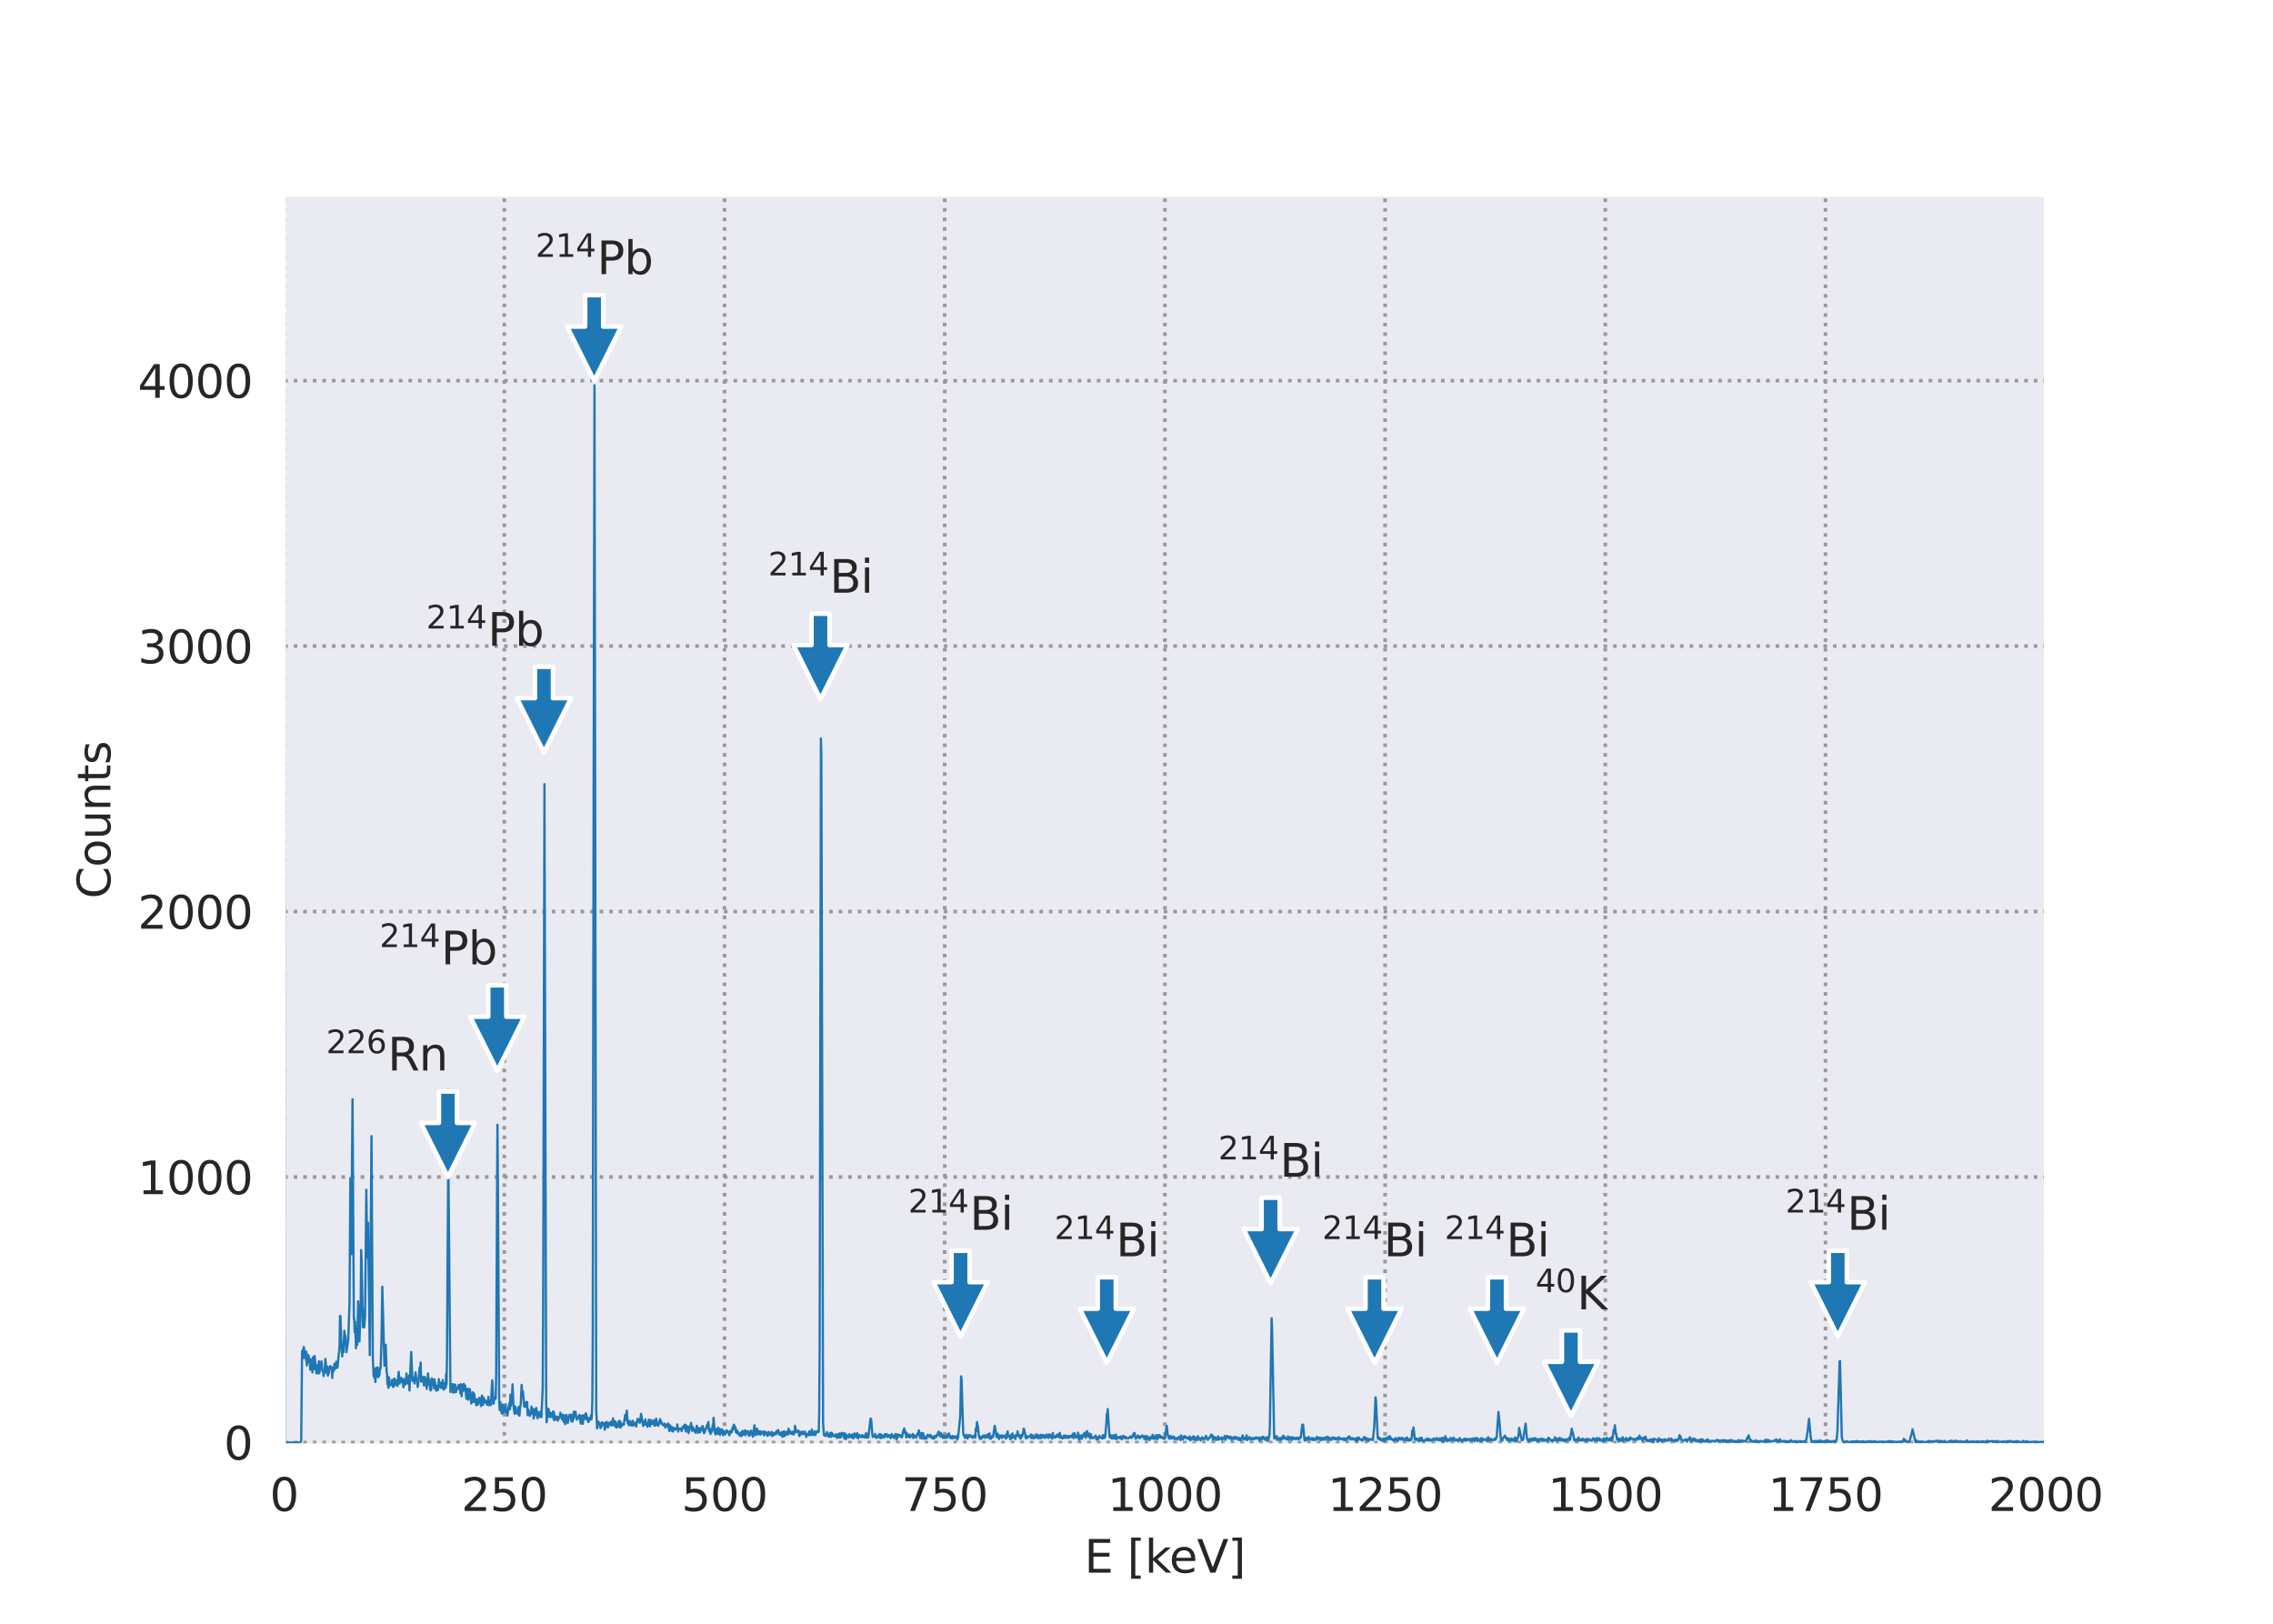<?xml version="1.0" encoding="utf-8" standalone="no"?>
<!DOCTYPE svg PUBLIC "-//W3C//DTD SVG 1.1//EN"
  "http://www.w3.org/Graphics/SVG/1.1/DTD/svg11.dtd">
<svg xmlns:xlink="http://www.w3.org/1999/xlink" width="504pt" height="360pt" viewBox="0 0 504 360" xmlns="http://www.w3.org/2000/svg" version="1.1">
 <defs>
  <style type="text/css">*{stroke-linejoin: round; stroke-linecap: butt}</style>
 </defs>
 <g id="figure_1">
  <g id="patch_1">
   <path d="M 0 360 
L 504 360 
L 504 0 
L 0 0 
z
" style="fill: #ffffff"/>
  </g>
  <g id="axes_1">
   <g id="patch_2">
    <path d="M 63 320.4 
L 453.6 320.4 
L 453.6 43.2 
L 63 43.2 
z
" style="fill: #eaeaf2"/>
   </g>
   <g id="matplotlib.axis_1">
    <g id="xtick_1">
     <g id="line2d_1">
      <path d="M 63 320.4 
L 63 43.2 
" clip-path="url(#p5e181624a0)" style="fill: none; stroke-dasharray: 0.8,1.32; stroke-dashoffset: 0; stroke: #999999; stroke-width: 0.8"/>
     </g>
     <g id="text_1">
      <!-- 0 -->
      <g style="fill: #262626" transform="translate(59.819 334.998) scale(0.1 -0.1)">
       <defs>
        <path id="DejaVuSans-30" d="M 2034 4250 
Q 1547 4250 1301 3770 
Q 1056 3291 1056 2328 
Q 1056 1369 1301 889 
Q 1547 409 2034 409 
Q 2525 409 2770 889 
Q 3016 1369 3016 2328 
Q 3016 3291 2770 3770 
Q 2525 4250 2034 4250 
z
M 2034 4750 
Q 2819 4750 3233 4129 
Q 3647 3509 3647 2328 
Q 3647 1150 3233 529 
Q 2819 -91 2034 -91 
Q 1250 -91 836 529 
Q 422 1150 422 2328 
Q 422 3509 836 4129 
Q 1250 4750 2034 4750 
z
" transform="scale(0.016)"/>
       </defs>
       <use xlink:href="#DejaVuSans-30"/>
      </g>
     </g>
    </g>
    <g id="xtick_2">
     <g id="line2d_2">
      <path d="M 111.825 320.4 
L 111.825 43.2 
" clip-path="url(#p5e181624a0)" style="fill: none; stroke-dasharray: 0.8,1.32; stroke-dashoffset: 0; stroke: #999999; stroke-width: 0.8"/>
     </g>
     <g id="text_2">
      <!-- 250 -->
      <g style="fill: #262626" transform="translate(102.281 334.998) scale(0.1 -0.1)">
       <defs>
        <path id="DejaVuSans-32" d="M 1228 531 
L 3431 531 
L 3431 0 
L 469 0 
L 469 531 
Q 828 903 1448 1529 
Q 2069 2156 2228 2338 
Q 2531 2678 2651 2914 
Q 2772 3150 2772 3378 
Q 2772 3750 2511 3984 
Q 2250 4219 1831 4219 
Q 1534 4219 1204 4116 
Q 875 4013 500 3803 
L 500 4441 
Q 881 4594 1212 4672 
Q 1544 4750 1819 4750 
Q 2544 4750 2975 4387 
Q 3406 4025 3406 3419 
Q 3406 3131 3298 2873 
Q 3191 2616 2906 2266 
Q 2828 2175 2409 1742 
Q 1991 1309 1228 531 
z
" transform="scale(0.016)"/>
        <path id="DejaVuSans-35" d="M 691 4666 
L 3169 4666 
L 3169 4134 
L 1269 4134 
L 1269 2991 
Q 1406 3038 1543 3061 
Q 1681 3084 1819 3084 
Q 2600 3084 3056 2656 
Q 3513 2228 3513 1497 
Q 3513 744 3044 326 
Q 2575 -91 1722 -91 
Q 1428 -91 1123 -41 
Q 819 9 494 109 
L 494 744 
Q 775 591 1075 516 
Q 1375 441 1709 441 
Q 2250 441 2565 725 
Q 2881 1009 2881 1497 
Q 2881 1984 2565 2268 
Q 2250 2553 1709 2553 
Q 1456 2553 1204 2497 
Q 953 2441 691 2322 
L 691 4666 
z
" transform="scale(0.016)"/>
       </defs>
       <use xlink:href="#DejaVuSans-32"/>
       <use xlink:href="#DejaVuSans-35" x="63.623"/>
       <use xlink:href="#DejaVuSans-30" x="127.246"/>
      </g>
     </g>
    </g>
    <g id="xtick_3">
     <g id="line2d_3">
      <path d="M 160.65 320.4 
L 160.65 43.2 
" clip-path="url(#p5e181624a0)" style="fill: none; stroke-dasharray: 0.8,1.32; stroke-dashoffset: 0; stroke: #999999; stroke-width: 0.8"/>
     </g>
     <g id="text_3">
      <!-- 500 -->
      <g style="fill: #262626" transform="translate(151.106 334.998) scale(0.1 -0.1)">
       <use xlink:href="#DejaVuSans-35"/>
       <use xlink:href="#DejaVuSans-30" x="63.623"/>
       <use xlink:href="#DejaVuSans-30" x="127.246"/>
      </g>
     </g>
    </g>
    <g id="xtick_4">
     <g id="line2d_4">
      <path d="M 209.475 320.4 
L 209.475 43.2 
" clip-path="url(#p5e181624a0)" style="fill: none; stroke-dasharray: 0.8,1.32; stroke-dashoffset: 0; stroke: #999999; stroke-width: 0.8"/>
     </g>
     <g id="text_4">
      <!-- 750 -->
      <g style="fill: #262626" transform="translate(199.931 334.998) scale(0.1 -0.1)">
       <defs>
        <path id="DejaVuSans-37" d="M 525 4666 
L 3525 4666 
L 3525 4397 
L 1831 0 
L 1172 0 
L 2766 4134 
L 525 4134 
L 525 4666 
z
" transform="scale(0.016)"/>
       </defs>
       <use xlink:href="#DejaVuSans-37"/>
       <use xlink:href="#DejaVuSans-35" x="63.623"/>
       <use xlink:href="#DejaVuSans-30" x="127.246"/>
      </g>
     </g>
    </g>
    <g id="xtick_5">
     <g id="line2d_5">
      <path d="M 258.3 320.4 
L 258.3 43.2 
" clip-path="url(#p5e181624a0)" style="fill: none; stroke-dasharray: 0.8,1.32; stroke-dashoffset: 0; stroke: #999999; stroke-width: 0.8"/>
     </g>
     <g id="text_5">
      <!-- 1000 -->
      <g style="fill: #262626" transform="translate(245.575 334.998) scale(0.1 -0.1)">
       <defs>
        <path id="DejaVuSans-31" d="M 794 531 
L 1825 531 
L 1825 4091 
L 703 3866 
L 703 4441 
L 1819 4666 
L 2450 4666 
L 2450 531 
L 3481 531 
L 3481 0 
L 794 0 
L 794 531 
z
" transform="scale(0.016)"/>
       </defs>
       <use xlink:href="#DejaVuSans-31"/>
       <use xlink:href="#DejaVuSans-30" x="63.623"/>
       <use xlink:href="#DejaVuSans-30" x="127.246"/>
       <use xlink:href="#DejaVuSans-30" x="190.869"/>
      </g>
     </g>
    </g>
    <g id="xtick_6">
     <g id="line2d_6">
      <path d="M 307.125 320.4 
L 307.125 43.2 
" clip-path="url(#p5e181624a0)" style="fill: none; stroke-dasharray: 0.8,1.32; stroke-dashoffset: 0; stroke: #999999; stroke-width: 0.8"/>
     </g>
     <g id="text_6">
      <!-- 1250 -->
      <g style="fill: #262626" transform="translate(294.4 334.998) scale(0.1 -0.1)">
       <use xlink:href="#DejaVuSans-31"/>
       <use xlink:href="#DejaVuSans-32" x="63.623"/>
       <use xlink:href="#DejaVuSans-35" x="127.246"/>
       <use xlink:href="#DejaVuSans-30" x="190.869"/>
      </g>
     </g>
    </g>
    <g id="xtick_7">
     <g id="line2d_7">
      <path d="M 355.95 320.4 
L 355.95 43.2 
" clip-path="url(#p5e181624a0)" style="fill: none; stroke-dasharray: 0.8,1.32; stroke-dashoffset: 0; stroke: #999999; stroke-width: 0.8"/>
     </g>
     <g id="text_7">
      <!-- 1500 -->
      <g style="fill: #262626" transform="translate(343.225 334.998) scale(0.1 -0.1)">
       <use xlink:href="#DejaVuSans-31"/>
       <use xlink:href="#DejaVuSans-35" x="63.623"/>
       <use xlink:href="#DejaVuSans-30" x="127.246"/>
       <use xlink:href="#DejaVuSans-30" x="190.869"/>
      </g>
     </g>
    </g>
    <g id="xtick_8">
     <g id="line2d_8">
      <path d="M 404.775 320.4 
L 404.775 43.2 
" clip-path="url(#p5e181624a0)" style="fill: none; stroke-dasharray: 0.8,1.32; stroke-dashoffset: 0; stroke: #999999; stroke-width: 0.8"/>
     </g>
     <g id="text_8">
      <!-- 1750 -->
      <g style="fill: #262626" transform="translate(392.05 334.998) scale(0.1 -0.1)">
       <use xlink:href="#DejaVuSans-31"/>
       <use xlink:href="#DejaVuSans-37" x="63.623"/>
       <use xlink:href="#DejaVuSans-35" x="127.246"/>
       <use xlink:href="#DejaVuSans-30" x="190.869"/>
      </g>
     </g>
    </g>
    <g id="xtick_9">
     <g id="line2d_9">
      <path d="M 453.6 320.4 
L 453.6 43.2 
" clip-path="url(#p5e181624a0)" style="fill: none; stroke-dasharray: 0.8,1.32; stroke-dashoffset: 0; stroke: #999999; stroke-width: 0.8"/>
     </g>
     <g id="text_9">
      <!-- 2000 -->
      <g style="fill: #262626" transform="translate(440.875 334.998) scale(0.1 -0.1)">
       <use xlink:href="#DejaVuSans-32"/>
       <use xlink:href="#DejaVuSans-30" x="63.623"/>
       <use xlink:href="#DejaVuSans-30" x="127.246"/>
       <use xlink:href="#DejaVuSans-30" x="190.869"/>
      </g>
     </g>
    </g>
    <g id="text_10">
     <!-- E [keV] -->
     <g style="fill: #262626" transform="translate(240.439 348.677) scale(0.1 -0.1)">
      <defs>
       <path id="DejaVuSans-45" d="M 628 4666 
L 3578 4666 
L 3578 4134 
L 1259 4134 
L 1259 2753 
L 3481 2753 
L 3481 2222 
L 1259 2222 
L 1259 531 
L 3634 531 
L 3634 0 
L 628 0 
L 628 4666 
z
" transform="scale(0.016)"/>
       <path id="DejaVuSans-20" transform="scale(0.016)"/>
       <path id="DejaVuSans-5b" d="M 550 4863 
L 1875 4863 
L 1875 4416 
L 1125 4416 
L 1125 -397 
L 1875 -397 
L 1875 -844 
L 550 -844 
L 550 4863 
z
" transform="scale(0.016)"/>
       <path id="DejaVuSans-6b" d="M 581 4863 
L 1159 4863 
L 1159 1991 
L 2875 3500 
L 3609 3500 
L 1753 1863 
L 3688 0 
L 2938 0 
L 1159 1709 
L 1159 0 
L 581 0 
L 581 4863 
z
" transform="scale(0.016)"/>
       <path id="DejaVuSans-65" d="M 3597 1894 
L 3597 1613 
L 953 1613 
Q 991 1019 1311 708 
Q 1631 397 2203 397 
Q 2534 397 2845 478 
Q 3156 559 3463 722 
L 3463 178 
Q 3153 47 2828 -22 
Q 2503 -91 2169 -91 
Q 1331 -91 842 396 
Q 353 884 353 1716 
Q 353 2575 817 3079 
Q 1281 3584 2069 3584 
Q 2775 3584 3186 3129 
Q 3597 2675 3597 1894 
z
M 3022 2063 
Q 3016 2534 2758 2815 
Q 2500 3097 2075 3097 
Q 1594 3097 1305 2825 
Q 1016 2553 972 2059 
L 3022 2063 
z
" transform="scale(0.016)"/>
       <path id="DejaVuSans-56" d="M 1831 0 
L 50 4666 
L 709 4666 
L 2188 738 
L 3669 4666 
L 4325 4666 
L 2547 0 
L 1831 0 
z
" transform="scale(0.016)"/>
       <path id="DejaVuSans-5d" d="M 1947 4863 
L 1947 -844 
L 622 -844 
L 622 -397 
L 1369 -397 
L 1369 4416 
L 622 4416 
L 622 4863 
L 1947 4863 
z
" transform="scale(0.016)"/>
      </defs>
      <use xlink:href="#DejaVuSans-45"/>
      <use xlink:href="#DejaVuSans-20" x="63.184"/>
      <use xlink:href="#DejaVuSans-5b" x="94.971"/>
      <use xlink:href="#DejaVuSans-6b" x="133.984"/>
      <use xlink:href="#DejaVuSans-65" x="188.27"/>
      <use xlink:href="#DejaVuSans-56" x="249.793"/>
      <use xlink:href="#DejaVuSans-5d" x="318.201"/>
     </g>
    </g>
   </g>
   <g id="matplotlib.axis_2">
    <g id="ytick_1">
     <g id="line2d_10">
      <path d="M 63 319.811 
L 453.6 319.811 
" clip-path="url(#p5e181624a0)" style="fill: none; stroke-dasharray: 0.8,1.32; stroke-dashoffset: 0; stroke: #999999; stroke-width: 0.8"/>
     </g>
     <g id="text_11">
      <!-- 0 -->
      <g style="fill: #262626" transform="translate(49.638 323.611) scale(0.1 -0.1)">
       <use xlink:href="#DejaVuSans-30"/>
      </g>
     </g>
    </g>
    <g id="ytick_2">
     <g id="line2d_11">
      <path d="M 63 260.958 
L 453.6 260.958 
" clip-path="url(#p5e181624a0)" style="fill: none; stroke-dasharray: 0.8,1.32; stroke-dashoffset: 0; stroke: #999999; stroke-width: 0.8"/>
     </g>
     <g id="text_12">
      <!-- 1000 -->
      <g style="fill: #262626" transform="translate(30.55 264.757) scale(0.1 -0.1)">
       <use xlink:href="#DejaVuSans-31"/>
       <use xlink:href="#DejaVuSans-30" x="63.623"/>
       <use xlink:href="#DejaVuSans-30" x="127.246"/>
       <use xlink:href="#DejaVuSans-30" x="190.869"/>
      </g>
     </g>
    </g>
    <g id="ytick_3">
     <g id="line2d_12">
      <path d="M 63 202.104 
L 453.6 202.104 
" clip-path="url(#p5e181624a0)" style="fill: none; stroke-dasharray: 0.8,1.32; stroke-dashoffset: 0; stroke: #999999; stroke-width: 0.8"/>
     </g>
     <g id="text_13">
      <!-- 2000 -->
      <g style="fill: #262626" transform="translate(30.55 205.904) scale(0.1 -0.1)">
       <use xlink:href="#DejaVuSans-32"/>
       <use xlink:href="#DejaVuSans-30" x="63.623"/>
       <use xlink:href="#DejaVuSans-30" x="127.246"/>
       <use xlink:href="#DejaVuSans-30" x="190.869"/>
      </g>
     </g>
    </g>
    <g id="ytick_4">
     <g id="line2d_13">
      <path d="M 63 143.251 
L 453.6 143.251 
" clip-path="url(#p5e181624a0)" style="fill: none; stroke-dasharray: 0.8,1.32; stroke-dashoffset: 0; stroke: #999999; stroke-width: 0.8"/>
     </g>
     <g id="text_14">
      <!-- 3000 -->
      <g style="fill: #262626" transform="translate(30.55 147.05) scale(0.1 -0.1)">
       <defs>
        <path id="DejaVuSans-33" d="M 2597 2516 
Q 3050 2419 3304 2112 
Q 3559 1806 3559 1356 
Q 3559 666 3084 287 
Q 2609 -91 1734 -91 
Q 1441 -91 1130 -33 
Q 819 25 488 141 
L 488 750 
Q 750 597 1062 519 
Q 1375 441 1716 441 
Q 2309 441 2620 675 
Q 2931 909 2931 1356 
Q 2931 1769 2642 2001 
Q 2353 2234 1838 2234 
L 1294 2234 
L 1294 2753 
L 1863 2753 
Q 2328 2753 2575 2939 
Q 2822 3125 2822 3475 
Q 2822 3834 2567 4026 
Q 2313 4219 1838 4219 
Q 1578 4219 1281 4162 
Q 984 4106 628 3988 
L 628 4550 
Q 988 4650 1302 4700 
Q 1616 4750 1894 4750 
Q 2613 4750 3031 4423 
Q 3450 4097 3450 3541 
Q 3450 3153 3228 2886 
Q 3006 2619 2597 2516 
z
" transform="scale(0.016)"/>
       </defs>
       <use xlink:href="#DejaVuSans-33"/>
       <use xlink:href="#DejaVuSans-30" x="63.623"/>
       <use xlink:href="#DejaVuSans-30" x="127.246"/>
       <use xlink:href="#DejaVuSans-30" x="190.869"/>
      </g>
     </g>
    </g>
    <g id="ytick_5">
     <g id="line2d_14">
      <path d="M 63 84.397 
L 453.6 84.397 
" clip-path="url(#p5e181624a0)" style="fill: none; stroke-dasharray: 0.8,1.32; stroke-dashoffset: 0; stroke: #999999; stroke-width: 0.8"/>
     </g>
     <g id="text_15">
      <!-- 4000 -->
      <g style="fill: #262626" transform="translate(30.55 88.197) scale(0.1 -0.1)">
       <defs>
        <path id="DejaVuSans-34" d="M 2419 4116 
L 825 1625 
L 2419 1625 
L 2419 4116 
z
M 2253 4666 
L 3047 4666 
L 3047 1625 
L 3713 1625 
L 3713 1100 
L 3047 1100 
L 3047 0 
L 2419 0 
L 2419 1100 
L 313 1100 
L 313 1709 
L 2253 4666 
z
" transform="scale(0.016)"/>
       </defs>
       <use xlink:href="#DejaVuSans-34"/>
       <use xlink:href="#DejaVuSans-30" x="63.623"/>
       <use xlink:href="#DejaVuSans-30" x="127.246"/>
       <use xlink:href="#DejaVuSans-30" x="190.869"/>
      </g>
     </g>
    </g>
    <g id="text_16">
     <!-- Counts -->
     <g style="fill: #262626" transform="translate(24.47 199.253) rotate(-90) scale(0.1 -0.1)">
      <defs>
       <path id="DejaVuSans-43" d="M 4122 4306 
L 4122 3641 
Q 3803 3938 3442 4084 
Q 3081 4231 2675 4231 
Q 1875 4231 1450 3742 
Q 1025 3253 1025 2328 
Q 1025 1406 1450 917 
Q 1875 428 2675 428 
Q 3081 428 3442 575 
Q 3803 722 4122 1019 
L 4122 359 
Q 3791 134 3420 21 
Q 3050 -91 2638 -91 
Q 1578 -91 968 557 
Q 359 1206 359 2328 
Q 359 3453 968 4101 
Q 1578 4750 2638 4750 
Q 3056 4750 3426 4639 
Q 3797 4528 4122 4306 
z
" transform="scale(0.016)"/>
       <path id="DejaVuSans-6f" d="M 1959 3097 
Q 1497 3097 1228 2736 
Q 959 2375 959 1747 
Q 959 1119 1226 758 
Q 1494 397 1959 397 
Q 2419 397 2687 759 
Q 2956 1122 2956 1747 
Q 2956 2369 2687 2733 
Q 2419 3097 1959 3097 
z
M 1959 3584 
Q 2709 3584 3137 3096 
Q 3566 2609 3566 1747 
Q 3566 888 3137 398 
Q 2709 -91 1959 -91 
Q 1206 -91 779 398 
Q 353 888 353 1747 
Q 353 2609 779 3096 
Q 1206 3584 1959 3584 
z
" transform="scale(0.016)"/>
       <path id="DejaVuSans-75" d="M 544 1381 
L 544 3500 
L 1119 3500 
L 1119 1403 
Q 1119 906 1312 657 
Q 1506 409 1894 409 
Q 2359 409 2629 706 
Q 2900 1003 2900 1516 
L 2900 3500 
L 3475 3500 
L 3475 0 
L 2900 0 
L 2900 538 
Q 2691 219 2414 64 
Q 2138 -91 1772 -91 
Q 1169 -91 856 284 
Q 544 659 544 1381 
z
M 1991 3584 
L 1991 3584 
z
" transform="scale(0.016)"/>
       <path id="DejaVuSans-6e" d="M 3513 2113 
L 3513 0 
L 2938 0 
L 2938 2094 
Q 2938 2591 2744 2837 
Q 2550 3084 2163 3084 
Q 1697 3084 1428 2787 
Q 1159 2491 1159 1978 
L 1159 0 
L 581 0 
L 581 3500 
L 1159 3500 
L 1159 2956 
Q 1366 3272 1645 3428 
Q 1925 3584 2291 3584 
Q 2894 3584 3203 3211 
Q 3513 2838 3513 2113 
z
" transform="scale(0.016)"/>
       <path id="DejaVuSans-74" d="M 1172 4494 
L 1172 3500 
L 2356 3500 
L 2356 3053 
L 1172 3053 
L 1172 1153 
Q 1172 725 1289 603 
Q 1406 481 1766 481 
L 2356 481 
L 2356 0 
L 1766 0 
Q 1100 0 847 248 
Q 594 497 594 1153 
L 594 3053 
L 172 3053 
L 172 3500 
L 594 3500 
L 594 4494 
L 1172 4494 
z
" transform="scale(0.016)"/>
       <path id="DejaVuSans-73" d="M 2834 3397 
L 2834 2853 
Q 2591 2978 2328 3040 
Q 2066 3103 1784 3103 
Q 1356 3103 1142 2972 
Q 928 2841 928 2578 
Q 928 2378 1081 2264 
Q 1234 2150 1697 2047 
L 1894 2003 
Q 2506 1872 2764 1633 
Q 3022 1394 3022 966 
Q 3022 478 2636 193 
Q 2250 -91 1575 -91 
Q 1294 -91 989 -36 
Q 684 19 347 128 
L 347 722 
Q 666 556 975 473 
Q 1284 391 1588 391 
Q 1994 391 2212 530 
Q 2431 669 2431 922 
Q 2431 1156 2273 1281 
Q 2116 1406 1581 1522 
L 1381 1569 
Q 847 1681 609 1914 
Q 372 2147 372 2553 
Q 372 3047 722 3315 
Q 1072 3584 1716 3584 
Q 2034 3584 2315 3537 
Q 2597 3491 2834 3397 
z
" transform="scale(0.016)"/>
      </defs>
      <use xlink:href="#DejaVuSans-43"/>
      <use xlink:href="#DejaVuSans-6f" x="69.824"/>
      <use xlink:href="#DejaVuSans-75" x="131.006"/>
      <use xlink:href="#DejaVuSans-6e" x="194.385"/>
      <use xlink:href="#DejaVuSans-74" x="257.764"/>
      <use xlink:href="#DejaVuSans-73" x="296.973"/>
     </g>
    </g>
   </g>
   <g id="line2d_15">
    <path d="M 63.027 -1 
L 63.155 319.811 
L 66.597 319.811 
L 66.693 319.694 
L 66.789 319.223 
L 66.98 299.625 
L 67.076 300.861 
L 67.171 299.213 
L 67.267 301.096 
L 67.362 298.624 
L 67.458 299.742 
L 67.554 299.625 
L 67.649 299.507 
L 67.841 301.567 
L 67.936 299.742 
L 68.032 302.744 
L 68.128 301.214 
L 68.223 302.038 
L 68.319 300.39 
L 68.414 300.625 
L 68.606 301.273 
L 68.797 303.686 
L 68.893 301.39 
L 68.988 303.156 
L 69.084 302.509 
L 69.179 302.567 
L 69.275 304.274 
L 69.371 300.919 
L 69.562 303.568 
L 69.753 300.625 
L 69.849 301.508 
L 70.136 304.451 
L 70.231 302.685 
L 70.423 304.51 
L 70.614 303.038 
L 70.71 301.802 
L 70.805 304.451 
L 71.092 302.567 
L 71.188 302.509 
L 71.283 301.802 
L 71.475 303.921 
L 71.666 304.156 
L 71.761 305.098 
L 71.857 303.921 
L 71.953 304.274 
L 72.144 301.273 
L 72.431 304.451 
L 72.527 302.921 
L 72.718 304.98 
L 72.813 303.627 
L 72.909 304.451 
L 73.1 302.979 
L 73.196 303.45 
L 73.292 302.862 
L 73.387 303.391 
L 73.483 303.156 
L 73.578 303.391 
L 73.674 305.51 
L 73.77 303.627 
L 73.865 304.156 
L 73.961 303.097 
L 74.057 303.862 
L 74.152 302.391 
L 74.248 303.391 
L 74.344 303.038 
L 74.439 303.391 
L 74.535 301.92 
L 74.63 303.274 
L 74.726 302.509 
L 74.822 303.215 
L 75.109 300.213 
L 75.204 299.742 
L 75.3 298.153 
L 75.395 291.738 
L 75.491 291.797 
L 75.682 297.624 
L 75.874 300.743 
L 76.065 297.918 
L 76.16 299.801 
L 76.352 295.034 
L 76.447 296.035 
L 76.543 295.917 
L 76.639 296.682 
L 76.83 299.801 
L 77.117 297.624 
L 77.212 297.212 
L 77.499 289.031 
L 77.691 261.193 
L 77.882 278.084 
L 78.169 243.714 
L 78.456 292.327 
L 78.551 292.268 
L 78.647 295.387 
L 78.743 293.033 
L 78.934 298.918 
L 79.029 296.859 
L 79.125 297.094 
L 79.221 298.153 
L 79.412 288.501 
L 79.508 290.444 
L 79.603 289.502 
L 79.699 297.388 
L 79.986 288.972 
L 80.081 277.143 
L 80.177 279.261 
L 80.464 294.269 
L 80.655 290.385 
L 80.751 294.269 
L 80.942 292.033 
L 81.229 263.783 
L 81.42 278.849 
L 81.611 271.081 
L 81.994 300.449 
L 82.185 275.201 
L 82.376 251.895 
L 82.663 300.978 
L 82.855 305.098 
L 82.95 303.391 
L 83.046 305.569 
L 83.142 304.156 
L 83.237 306.393 
L 83.428 303.274 
L 83.524 303.274 
L 83.62 305.098 
L 83.715 303.156 
L 83.811 305.334 
L 83.907 305.275 
L 84.098 304.98 
L 84.289 303.215 
L 84.385 303.391 
L 84.576 297.741 
L 84.767 285.264 
L 85.245 302.803 
L 85.341 298.33 
L 85.437 298.86 
L 85.532 298.153 
L 85.724 304.215 
L 85.819 304.568 
L 85.915 306.923 
L 86.01 305.569 
L 86.106 307.688 
L 86.202 305.334 
L 86.297 305.628 
L 86.393 307.217 
L 86.489 307.099 
L 86.584 306.981 
L 86.68 306.511 
L 86.775 307.04 
L 86.871 306.864 
L 86.967 305.922 
L 87.158 307.511 
L 87.254 306.157 
L 87.349 307.393 
L 87.445 305.628 
L 87.541 305.745 
L 87.636 306.981 
L 87.732 306.746 
L 87.827 306.099 
L 88.114 307.276 
L 88.401 304.156 
L 88.592 306.746 
L 88.688 306.216 
L 88.784 306.334 
L 88.879 306.275 
L 88.975 305.451 
L 89.166 306.511 
L 89.262 305.863 
L 89.453 307.57 
L 89.549 305.745 
L 89.74 307.04 
L 89.836 306.452 
L 89.931 306.864 
L 90.027 306.628 
L 90.123 304.51 
L 90.218 306.511 
L 90.314 305.687 
L 90.409 306.746 
L 90.505 305.51 
L 90.601 306.099 
L 90.696 304.98 
L 90.792 308.276 
L 91.174 299.742 
L 91.461 306.157 
L 91.557 305.334 
L 91.748 306.275 
L 91.844 305.745 
L 91.94 306.746 
L 92.131 304.274 
L 92.322 305.863 
L 92.418 305.745 
L 92.513 305.922 
L 92.609 307.511 
L 92.705 307.099 
L 92.991 303.862 
L 93.087 303.097 
L 93.183 303.391 
L 93.278 302.097 
L 93.374 306.334 
L 93.47 305.157 
L 93.565 305.922 
L 93.661 305.216 
L 94.043 307.217 
L 94.139 305.275 
L 94.235 305.334 
L 94.426 306.157 
L 94.522 306.334 
L 94.617 307.923 
L 94.904 304.51 
L 95.095 306.981 
L 95.191 305.804 
L 95.382 308.158 
L 95.478 307.158 
L 95.573 308.276 
L 95.765 305.628 
L 95.86 306.099 
L 95.956 306.452 
L 96.052 305.922 
L 96.243 307.805 
L 96.339 305.804 
L 96.434 306.805 
L 96.53 306.628 
L 96.721 308.335 
L 96.912 307.276 
L 97.008 308.217 
L 97.104 308.158 
L 97.199 307.452 
L 97.295 305.745 
L 97.39 307.335 
L 97.486 306.569 
L 97.582 307.511 
L 97.677 306.569 
L 97.773 307.688 
L 97.869 307.629 
L 97.964 307.629 
L 98.156 305.981 
L 98.251 307.923 
L 98.347 306.569 
L 98.442 308.1 
L 98.634 306.805 
L 98.729 306.687 
L 98.825 307.688 
L 98.921 304.627 
L 99.016 306.981 
L 99.112 300.919 
L 99.399 255.485 
L 99.877 308.629 
L 100.068 306.981 
L 100.164 307.335 
L 100.259 308.158 
L 100.355 306.864 
L 100.451 308.747 
L 100.546 308.453 
L 100.642 306.981 
L 100.833 308.688 
L 100.929 306.981 
L 101.12 308.629 
L 101.216 307.982 
L 101.311 308.041 
L 101.407 307.629 
L 101.503 307.688 
L 101.694 307.04 
L 101.789 307.335 
L 101.885 308.1 
L 101.981 307.099 
L 102.076 308.924 
L 102.172 306.864 
L 102.363 309.571 
L 102.555 307.04 
L 102.65 308.394 
L 102.746 308.335 
L 102.841 306.805 
L 102.937 307.746 
L 103.128 307.158 
L 103.415 310.101 
L 103.511 309.63 
L 103.606 310.101 
L 103.702 307.864 
L 103.798 310.336 
L 103.893 308.453 
L 103.989 310.101 
L 104.18 307.982 
L 104.372 309.159 
L 104.467 311.16 
L 104.563 310.983 
L 104.658 310.748 
L 104.85 308.688 
L 105.041 310.807 
L 105.137 308.982 
L 105.328 310.689 
L 105.423 310.866 
L 105.519 310.807 
L 105.615 311.572 
L 105.71 310.218 
L 105.806 311.278 
L 105.902 311.042 
L 105.997 311.395 
L 106.284 309.924 
L 106.38 309.983 
L 106.475 310.983 
L 106.571 310.571 
L 106.667 311.749 
L 106.858 309.394 
L 106.954 311.16 
L 107.049 311.042 
L 107.145 311.454 
L 107.24 309.865 
L 107.623 310.925 
L 107.814 310.571 
L 108.005 311.454 
L 108.101 310.866 
L 108.197 311.042 
L 108.292 309.689 
L 108.388 311.572 
L 108.484 311.454 
L 108.579 310.513 
L 108.675 311.278 
L 108.771 311.101 
L 108.866 311.513 
L 109.057 307.393 
L 109.153 306.04 
L 109.44 311.219 
L 109.536 310.454 
L 109.727 309.924 
L 109.822 310.159 
L 109.918 310.042 
L 110.014 304.863 
L 110.205 265.549 
L 110.301 249.364 
L 110.396 260.723 
L 110.683 310.571 
L 110.779 312.572 
L 110.874 312.043 
L 110.97 310.866 
L 111.066 312.867 
L 111.161 312.161 
L 111.257 313.396 
L 111.448 311.454 
L 111.544 313.22 
L 111.639 313.102 
L 111.831 312.043 
L 111.926 312.984 
L 112.022 312.572 
L 112.118 311.395 
L 112.213 313.161 
L 112.404 312.631 
L 112.5 313.867 
L 112.787 311.807 
L 112.978 311.042 
L 113.074 312.455 
L 113.17 309.218 
L 113.265 311.749 
L 113.361 310.63 
L 113.456 311.042 
L 113.648 306.923 
L 113.839 311.454 
L 114.03 312.984 
L 114.126 313.455 
L 114.221 311.807 
L 114.413 313.338 
L 114.508 313.102 
L 114.604 312.926 
L 114.795 313.455 
L 114.891 312.043 
L 114.987 313.632 
L 115.082 311.925 
L 115.178 313.867 
L 115.369 311.749 
L 115.465 311.454 
L 115.656 307.04 
L 115.847 309.571 
L 115.943 308.453 
L 116.23 311.866 
L 116.325 311.807 
L 116.421 311.101 
L 116.517 311.925 
L 116.708 310.807 
L 116.803 311.219 
L 116.899 310.866 
L 116.995 313.75 
L 117.09 312.455 
L 117.473 313.926 
L 117.569 313.279 
L 117.664 313.573 
L 117.855 311.866 
L 117.951 313.396 
L 118.047 312.808 
L 118.142 312.984 
L 118.238 312.396 
L 118.334 314.515 
L 118.525 312.455 
L 118.62 313.455 
L 118.716 313.102 
L 118.812 313.691 
L 118.907 312.161 
L 119.099 314.044 
L 119.194 314.456 
L 119.29 312.984 
L 119.386 313.867 
L 119.577 313.22 
L 119.768 314.162 
L 119.864 314.044 
L 119.959 312.867 
L 120.055 314.162 
L 120.342 307.629 
L 120.437 289.914 
L 120.724 173.855 
L 121.107 310.983 
L 121.202 315.339 
L 121.585 312.337 
L 121.681 312.572 
L 121.872 314.162 
L 121.968 313.161 
L 122.063 313.455 
L 122.159 314.162 
L 122.254 313.338 
L 122.35 314.044 
L 122.446 313.926 
L 122.541 314.103 
L 122.637 312.926 
L 122.733 314.632 
L 122.828 313.102 
L 122.924 314.927 
L 123.019 314.103 
L 123.115 314.75 
L 123.211 313.985 
L 123.402 314.632 
L 123.593 314.103 
L 123.689 314.985 
L 123.88 314.456 
L 123.976 314.279 
L 124.071 314.338 
L 124.263 313.22 
L 124.358 314.103 
L 124.454 313.691 
L 124.645 314.75 
L 124.741 313.632 
L 125.028 315.28 
L 125.123 313.808 
L 125.315 315.751 
L 125.506 314.22 
L 125.602 313.691 
L 125.888 315.515 
L 126.08 314.397 
L 126.271 313.691 
L 126.462 314.22 
L 126.558 313.632 
L 126.653 315.044 
L 126.749 314.397 
L 126.94 315.221 
L 127.036 313.632 
L 127.132 314.691 
L 127.227 312.984 
L 127.323 313.867 
L 127.418 313.691 
L 127.514 314.103 
L 127.61 312.984 
L 127.801 314.279 
L 127.897 314.75 
L 128.088 314.22 
L 128.184 314.456 
L 128.47 313.691 
L 128.757 315.633 
L 128.853 313.926 
L 128.949 315.103 
L 129.14 313.808 
L 129.235 315.692 
L 129.427 314.044 
L 129.522 313.75 
L 129.714 314.574 
L 129.809 314.279 
L 129.905 313.338 
L 130.001 313.632 
L 130.096 314.691 
L 130.192 314.162 
L 130.383 315.162 
L 130.479 315.28 
L 130.574 315.044 
L 130.766 314.338 
L 130.957 314.75 
L 131.052 313.75 
L 131.148 314.691 
L 131.244 313.632 
L 131.339 310.336 
L 131.435 296.388 
L 131.626 174.326 
L 131.817 85.398 
L 132.2 312.631 
L 132.391 316.692 
L 132.487 316.457 
L 132.583 315.162 
L 132.678 315.221 
L 132.774 315.28 
L 132.869 315.692 
L 132.965 315.574 
L 133.061 315.751 
L 133.156 316.633 
L 133.252 315.633 
L 133.348 316.339 
L 133.443 315.339 
L 133.539 315.868 
L 133.634 315.397 
L 133.826 315.515 
L 133.921 315.515 
L 134.113 316.986 
L 134.208 315.515 
L 134.4 316.28 
L 134.495 315.221 
L 134.782 316.516 
L 134.878 316.28 
L 134.973 315.456 
L 135.165 315.751 
L 135.356 315.339 
L 135.451 316.045 
L 135.547 315.162 
L 135.643 315.221 
L 135.738 315.986 
L 135.834 315.868 
L 135.93 314.456 
L 136.025 315.986 
L 136.121 315.809 
L 136.217 316.045 
L 136.408 315.103 
L 136.503 316.339 
L 136.599 315.751 
L 136.695 316.516 
L 136.79 316.398 
L 137.077 315.221 
L 137.173 315.456 
L 137.268 316.339 
L 137.364 314.985 
L 137.46 315.28 
L 137.555 316.516 
L 137.651 315.339 
L 137.747 316.28 
L 137.938 315.809 
L 138.033 315.986 
L 138.129 315.751 
L 138.225 315.927 
L 138.32 315.868 
L 138.607 313.691 
L 138.703 313.926 
L 138.799 314.809 
L 138.99 312.749 
L 139.181 315.574 
L 139.277 315.456 
L 139.468 315.986 
L 139.564 315.044 
L 139.659 315.456 
L 139.755 315.103 
L 139.946 316.045 
L 140.042 315.456 
L 140.137 315.633 
L 140.329 314.985 
L 140.424 316.104 
L 140.616 315.692 
L 140.902 315.456 
L 141.094 316.28 
L 141.189 315.162 
L 141.285 315.339 
L 141.381 314.574 
L 141.476 314.868 
L 141.572 314.632 
L 141.859 315.456 
L 141.954 315.221 
L 142.146 313.455 
L 142.624 316.163 
L 142.815 315.221 
L 143.006 315.868 
L 143.102 314.691 
L 143.198 315.751 
L 143.293 315.456 
L 143.389 315.515 
L 143.58 316.339 
L 143.867 314.75 
L 144.058 315.633 
L 144.154 316.221 
L 144.345 314.809 
L 144.632 315.692 
L 144.728 315.692 
L 144.823 315.162 
L 144.919 315.456 
L 145.015 314.868 
L 145.11 316.104 
L 145.206 315.339 
L 145.301 316.045 
L 145.397 315.927 
L 145.493 314.515 
L 145.588 315.515 
L 145.684 315.456 
L 145.78 315.927 
L 145.875 315.574 
L 145.971 316.104 
L 146.162 315.103 
L 146.258 315.574 
L 146.353 314.632 
L 146.449 314.809 
L 146.545 315.574 
L 146.64 315.221 
L 146.927 315.868 
L 147.023 315.986 
L 147.118 315.809 
L 147.31 315.986 
L 147.405 315.633 
L 147.501 316.516 
L 147.597 315.868 
L 147.692 316.163 
L 147.788 315.927 
L 148.075 316.339 
L 148.17 315.574 
L 148.362 317.163 
L 148.457 317.281 
L 148.553 315.986 
L 148.744 316.692 
L 148.84 316.575 
L 148.935 316.339 
L 149.031 317.281 
L 149.127 316.751 
L 149.222 317.398 
L 149.318 316.516 
L 149.414 316.81 
L 149.605 316.692 
L 149.7 316.986 
L 149.892 316.751 
L 149.987 316.692 
L 150.083 316.869 
L 150.179 315.809 
L 150.37 317.398 
L 150.465 316.692 
L 150.561 316.81 
L 150.752 316.869 
L 150.848 316.692 
L 151.039 316.692 
L 151.135 317.281 
L 151.422 316.28 
L 151.613 316.633 
L 151.804 315.868 
L 151.9 315.868 
L 152.091 317.398 
L 152.187 316.045 
L 152.282 316.986 
L 152.378 316.339 
L 152.474 316.692 
L 152.569 316.339 
L 152.665 317.752 
L 153.047 316.045 
L 153.143 316.633 
L 153.239 315.456 
L 153.43 317.222 
L 153.621 316.398 
L 153.717 316.928 
L 153.813 316.692 
L 154.004 317.398 
L 154.099 317.163 
L 154.195 317.222 
L 154.291 317.693 
L 154.482 316.104 
L 154.673 316.751 
L 154.769 316.575 
L 154.864 317.693 
L 155.056 316.692 
L 155.247 317.516 
L 155.534 316.457 
L 155.63 316.633 
L 155.725 316.633 
L 155.821 316.163 
L 155.916 317.281 
L 156.012 316.751 
L 156.108 317.752 
L 156.203 317.693 
L 156.299 317.104 
L 156.395 317.163 
L 156.873 315.751 
L 156.968 316.575 
L 157.064 315.28 
L 157.255 317.34 
L 157.351 317.457 
L 157.446 316.869 
L 157.542 317.928 
L 157.638 316.81 
L 157.733 317.575 
L 157.925 317.222 
L 158.02 315.986 
L 158.116 316.575 
L 158.212 314.338 
L 158.403 316.516 
L 158.594 317.928 
L 158.69 318.046 
L 158.785 317.81 
L 158.881 316.81 
L 159.072 317.693 
L 159.168 317.869 
L 159.263 316.516 
L 159.359 317.693 
L 159.455 317.516 
L 159.55 316.869 
L 159.646 318.164 
L 159.933 316.869 
L 160.124 317.693 
L 160.22 317.045 
L 160.315 318.222 
L 160.507 317.34 
L 160.602 317.928 
L 160.698 317.693 
L 160.794 317.928 
L 161.08 317.104 
L 161.176 317.163 
L 161.272 317.575 
L 161.367 317.34 
L 161.75 318.222 
L 161.941 317.222 
L 162.037 317.575 
L 162.132 317.457 
L 162.228 317.575 
L 162.324 317.457 
L 162.419 316.457 
L 162.515 316.516 
L 162.611 316.869 
L 162.706 315.868 
L 162.802 315.986 
L 162.993 316.81 
L 163.089 316.457 
L 163.184 317.575 
L 163.376 317.104 
L 163.471 317.81 
L 163.567 317.398 
L 164.045 318.34 
L 164.141 318.281 
L 164.236 317.634 
L 164.428 318.399 
L 164.619 317.222 
L 164.714 318.105 
L 164.81 317.752 
L 164.906 317.81 
L 165.001 317.987 
L 165.193 317.104 
L 165.288 318.222 
L 165.479 317.34 
L 165.575 317.516 
L 165.671 317.752 
L 165.766 317.281 
L 165.862 317.869 
L 165.958 317.398 
L 166.053 318.34 
L 166.149 318.281 
L 166.245 317.575 
L 166.34 318.164 
L 166.531 317.163 
L 166.723 317.81 
L 166.818 317.634 
L 166.914 318.517 
L 167.296 315.986 
L 167.488 318.222 
L 167.583 317.281 
L 167.679 317.634 
L 167.87 316.751 
L 168.061 318.046 
L 168.157 317.34 
L 168.253 317.398 
L 168.348 317.987 
L 168.444 317.281 
L 168.54 317.34 
L 168.635 317.34 
L 168.731 318.046 
L 168.922 317.634 
L 169.018 317.634 
L 169.113 317.457 
L 169.209 317.693 
L 169.305 317.398 
L 169.4 318.222 
L 169.496 318.164 
L 169.592 317.398 
L 169.687 317.869 
L 169.783 317.634 
L 169.878 317.752 
L 169.974 317.634 
L 170.165 318.34 
L 170.261 317.575 
L 170.357 318.046 
L 170.452 317.457 
L 170.644 318.164 
L 170.739 317.869 
L 170.835 317.987 
L 171.122 317.457 
L 171.217 318.399 
L 171.313 318.281 
L 171.409 317.81 
L 171.504 318.222 
L 171.6 317.693 
L 171.695 317.928 
L 171.791 317.752 
L 171.887 317.987 
L 171.982 317.634 
L 172.078 318.046 
L 172.174 317.281 
L 172.365 317.634 
L 172.556 317.045 
L 172.652 317.81 
L 172.747 317.516 
L 172.843 318.105 
L 172.939 317.752 
L 173.226 318.222 
L 173.321 317.516 
L 173.512 318.576 
L 173.704 317.869 
L 173.799 317.34 
L 173.895 317.516 
L 173.991 318.399 
L 174.182 317.457 
L 174.277 318.105 
L 174.373 317.81 
L 174.469 317.987 
L 174.564 317.457 
L 174.756 318.046 
L 174.851 316.751 
L 175.043 317.575 
L 175.138 317.281 
L 175.329 317.869 
L 175.521 317.869 
L 175.616 317.457 
L 175.808 317.987 
L 175.903 318.046 
L 175.999 317.398 
L 176.094 317.869 
L 176.19 317.516 
L 176.286 316.104 
L 176.573 317.516 
L 176.668 317.457 
L 176.764 317.457 
L 177.051 317.163 
L 177.242 318.399 
L 177.338 317.928 
L 177.433 317.516 
L 177.529 318.105 
L 177.625 317.987 
L 177.816 317.398 
L 177.911 317.457 
L 178.103 317.987 
L 178.198 317.457 
L 178.39 317.81 
L 178.485 317.398 
L 178.772 318.576 
L 178.963 317.928 
L 179.25 317.81 
L 179.346 318.222 
L 179.442 317.34 
L 179.537 317.398 
L 179.824 318.164 
L 179.92 317.869 
L 180.015 316.928 
L 180.302 318.164 
L 180.493 317.869 
L 180.685 317.34 
L 180.78 318.164 
L 181.067 317.398 
L 181.163 317.516 
L 181.259 317.281 
L 181.45 317.516 
L 181.545 317.398 
L 181.641 313.161 
L 181.737 299.625 
L 181.928 213.287 
L 182.024 163.732 
L 182.119 167.381 
L 182.502 315.397 
L 182.693 318.164 
L 182.789 318.046 
L 182.884 318.105 
L 182.98 318.399 
L 183.075 317.928 
L 183.267 318.164 
L 183.362 317.516 
L 183.554 318.399 
L 183.649 318.164 
L 183.745 318.164 
L 183.841 318.576 
L 183.936 318.399 
L 184.032 317.693 
L 184.223 318.576 
L 184.414 317.634 
L 184.606 318.399 
L 184.701 317.987 
L 184.988 318.458 
L 185.179 318.34 
L 185.275 318.458 
L 185.371 317.987 
L 185.466 318.222 
L 185.562 318.811 
L 185.658 318.105 
L 185.753 318.34 
L 185.849 317.987 
L 185.944 318.164 
L 186.04 318.752 
L 186.136 317.81 
L 186.231 318.517 
L 186.327 318.458 
L 186.423 318.693 
L 186.518 318.517 
L 186.614 317.693 
L 186.709 317.987 
L 186.805 317.693 
L 186.901 318.105 
L 186.996 317.928 
L 187.188 318.87 
L 187.283 317.752 
L 187.379 317.928 
L 187.57 319.105 
L 187.666 318.105 
L 187.761 318.576 
L 187.857 318.281 
L 187.953 318.576 
L 188.048 318.281 
L 188.144 318.752 
L 188.335 317.987 
L 188.526 318.517 
L 188.718 318.634 
L 188.909 318.046 
L 189.005 318.811 
L 189.196 318.046 
L 189.291 318.87 
L 189.387 318.576 
L 189.483 317.81 
L 189.578 318.399 
L 189.77 317.987 
L 189.865 318.576 
L 189.961 318.458 
L 190.057 317.752 
L 190.248 318.929 
L 190.439 318.281 
L 190.535 318.105 
L 190.822 318.634 
L 191.108 318.34 
L 191.204 318.164 
L 191.3 318.634 
L 191.491 318.399 
L 191.587 318.458 
L 191.682 318.693 
L 191.778 318.281 
L 191.874 318.634 
L 191.969 317.81 
L 192.065 318.693 
L 192.16 317.81 
L 192.256 318.752 
L 192.352 318.34 
L 192.543 318.693 
L 193.021 314.574 
L 193.117 314.515 
L 193.212 315.221 
L 193.404 317.693 
L 193.499 318.576 
L 193.69 318.281 
L 193.882 318.458 
L 193.977 318.576 
L 194.073 317.928 
L 194.36 318.811 
L 194.456 318.517 
L 194.551 318.693 
L 194.934 317.987 
L 195.125 318.811 
L 195.221 317.987 
L 195.412 318.87 
L 195.507 318.105 
L 195.603 318.634 
L 195.699 318.517 
L 195.794 318.576 
L 195.89 318.399 
L 196.081 318.752 
L 196.177 317.987 
L 196.273 318.34 
L 196.368 318.222 
L 196.464 317.928 
L 196.559 318.34 
L 196.655 317.987 
L 196.751 318.634 
L 196.846 318.222 
L 196.942 318.458 
L 197.038 318.164 
L 197.229 318.281 
L 197.324 318.693 
L 197.42 318.399 
L 197.516 318.87 
L 197.707 317.928 
L 198.185 318.811 
L 198.281 318.634 
L 198.376 318.222 
L 198.472 318.281 
L 198.568 317.928 
L 198.759 319.164 
L 198.855 317.987 
L 199.046 318.752 
L 199.237 318.105 
L 199.333 318.399 
L 199.428 318.164 
L 199.524 318.281 
L 199.62 318.222 
L 199.811 318.576 
L 199.906 318.576 
L 200.002 318.693 
L 200.289 317.222 
L 200.385 317.34 
L 200.48 316.692 
L 200.576 316.928 
L 200.672 317.693 
L 200.767 317.398 
L 200.958 318.693 
L 201.054 317.752 
L 201.245 318.222 
L 201.341 318.517 
L 201.437 318.458 
L 201.628 318.046 
L 201.723 318.693 
L 201.819 318.281 
L 201.915 318.576 
L 202.01 318.222 
L 202.106 318.34 
L 202.202 318.281 
L 202.297 318.399 
L 202.393 317.928 
L 202.489 318.811 
L 202.584 318.752 
L 202.68 318.222 
L 202.775 318.399 
L 202.871 318.34 
L 202.967 318.458 
L 203.062 318.34 
L 203.158 318.752 
L 203.445 317.81 
L 203.54 318.105 
L 203.732 317.104 
L 204.019 318.811 
L 204.114 318.693 
L 204.21 318.811 
L 204.305 317.693 
L 204.401 318.929 
L 204.497 318.87 
L 204.688 317.752 
L 204.975 319.046 
L 205.071 318.87 
L 205.166 318.576 
L 205.262 318.693 
L 205.357 318.576 
L 205.453 318.929 
L 205.644 318.105 
L 205.74 318.164 
L 205.931 318.222 
L 206.122 318.576 
L 206.314 318.105 
L 206.505 318.693 
L 206.601 318.517 
L 206.696 318.87 
L 206.888 318.576 
L 206.983 318.517 
L 207.079 318.988 
L 207.174 318.399 
L 207.27 318.458 
L 207.366 318.693 
L 207.461 318.34 
L 207.557 318.634 
L 208.131 317.398 
L 208.226 318.222 
L 208.322 318.046 
L 208.513 318.517 
L 208.609 317.693 
L 208.704 318.517 
L 208.991 318.105 
L 209.087 318.811 
L 209.183 318.634 
L 209.278 318.222 
L 209.374 318.811 
L 209.47 318.752 
L 209.565 318.281 
L 209.661 318.811 
L 209.756 318.576 
L 209.852 318.634 
L 209.948 318.517 
L 210.043 318.752 
L 210.139 317.987 
L 210.235 318.164 
L 210.426 317.81 
L 210.617 318.634 
L 210.713 318.811 
L 210.904 318.458 
L 211 318.517 
L 211.095 318.929 
L 211.191 318.399 
L 211.287 318.458 
L 211.382 318.399 
L 211.478 318.811 
L 211.573 318.458 
L 211.669 318.811 
L 211.86 318.576 
L 211.956 318.752 
L 212.147 318.399 
L 212.243 319.164 
L 212.338 318.222 
L 212.434 318.811 
L 212.912 313.985 
L 213.104 305.157 
L 213.199 305.628 
L 213.582 317.81 
L 213.773 318.399 
L 213.869 318.222 
L 213.964 318.811 
L 214.06 318.281 
L 214.155 318.693 
L 214.251 318.105 
L 214.347 318.576 
L 214.442 318.34 
L 214.538 318.929 
L 214.729 318.222 
L 214.825 318.164 
L 215.016 318.576 
L 215.207 318.222 
L 215.494 318.634 
L 215.59 318.517 
L 215.686 318.811 
L 215.877 318.34 
L 215.972 318.517 
L 216.068 318.222 
L 216.259 318.752 
L 216.355 316.751 
L 216.451 317.34 
L 216.642 315.28 
L 216.737 316.516 
L 216.833 316.163 
L 217.024 318.222 
L 217.12 318.693 
L 217.216 318.458 
L 217.311 319.046 
L 217.503 318.576 
L 217.598 318.988 
L 217.694 318.87 
L 217.981 318.281 
L 218.076 318.634 
L 218.363 318.222 
L 218.459 318.811 
L 218.65 318.281 
L 218.841 318.576 
L 218.937 318.634 
L 219.033 317.987 
L 219.128 318.693 
L 219.224 318.399 
L 219.319 318.752 
L 219.415 317.81 
L 219.511 318.988 
L 219.606 318.517 
L 219.702 318.988 
L 219.798 318.87 
L 219.989 318.399 
L 220.085 318.399 
L 220.18 318.634 
L 220.563 316.104 
L 220.754 317.045 
L 220.945 318.576 
L 221.041 318.34 
L 221.136 318.517 
L 221.232 317.869 
L 221.328 318.752 
L 221.423 318.458 
L 221.519 319.046 
L 221.71 318.281 
L 221.806 318.634 
L 221.902 318.576 
L 221.997 318.693 
L 222.093 318.222 
L 222.188 318.811 
L 222.475 318.34 
L 222.571 318.458 
L 222.667 318.281 
L 222.953 318.811 
L 223.049 318.929 
L 223.145 317.987 
L 223.24 318.752 
L 223.432 317.34 
L 223.527 318.517 
L 223.623 318.399 
L 223.719 318.517 
L 223.91 318.281 
L 224.005 319.105 
L 224.101 318.576 
L 224.197 318.752 
L 224.292 318.046 
L 224.388 318.87 
L 224.484 317.81 
L 224.675 318.693 
L 224.77 318.34 
L 224.866 318.517 
L 224.962 318.458 
L 225.153 319.046 
L 225.249 318.164 
L 225.344 318.399 
L 225.44 318.34 
L 225.535 318.105 
L 225.631 317.34 
L 225.727 318.164 
L 225.822 317.987 
L 225.918 318.517 
L 226.014 318.281 
L 226.301 318.988 
L 226.396 318.164 
L 226.492 318.634 
L 226.587 318.517 
L 226.874 317.516 
L 226.97 316.751 
L 227.066 316.81 
L 227.448 318.811 
L 227.544 318.929 
L 227.639 318.34 
L 227.926 318.693 
L 228.022 318.517 
L 228.118 318.576 
L 228.213 318.458 
L 228.309 318.517 
L 228.596 318.046 
L 228.691 318.87 
L 228.787 318.399 
L 228.883 318.576 
L 228.978 318.164 
L 229.169 318.929 
L 229.361 318.576 
L 229.552 318.752 
L 229.648 318.046 
L 229.839 318.752 
L 229.934 318.046 
L 230.03 318.399 
L 230.126 318.164 
L 230.221 318.281 
L 230.317 318.929 
L 230.413 318.458 
L 230.508 318.634 
L 230.604 318.517 
L 230.7 318.164 
L 230.795 318.87 
L 230.891 318.105 
L 230.986 318.752 
L 231.082 318.693 
L 231.273 318.164 
L 231.369 318.576 
L 231.465 318.281 
L 231.656 318.811 
L 231.751 318.222 
L 231.847 318.281 
L 232.038 318.693 
L 232.134 318.046 
L 232.325 318.458 
L 232.421 318.222 
L 232.517 318.811 
L 232.708 317.987 
L 232.899 318.634 
L 232.995 318.458 
L 233.09 318.693 
L 233.186 318.164 
L 233.282 318.988 
L 233.473 317.693 
L 233.568 318.693 
L 233.664 318.399 
L 233.855 318.752 
L 233.951 318.458 
L 234.047 318.693 
L 234.333 318.105 
L 234.525 318.517 
L 234.716 317.987 
L 234.907 318.693 
L 235.003 317.693 
L 235.099 318.752 
L 235.194 318.281 
L 235.29 318.752 
L 235.385 318.693 
L 235.481 318.87 
L 235.577 318.752 
L 235.672 318.87 
L 235.864 318.281 
L 236.055 318.811 
L 236.246 318.281 
L 236.342 318.693 
L 236.533 318.34 
L 236.629 318.811 
L 236.724 318.517 
L 236.916 318.752 
L 237.011 318.34 
L 237.107 318.752 
L 237.394 318.399 
L 237.489 318.458 
L 237.585 318.34 
L 237.681 318.634 
L 237.872 317.869 
L 238.063 318.87 
L 238.254 317.752 
L 238.35 318.34 
L 238.446 318.164 
L 238.637 318.693 
L 238.733 318.399 
L 238.924 318.752 
L 239.019 317.634 
L 239.211 318.281 
L 239.306 319.223 
L 239.498 318.34 
L 239.689 318.929 
L 239.784 318.222 
L 239.88 318.988 
L 240.358 317.81 
L 240.549 318.458 
L 240.645 317.634 
L 240.741 318.752 
L 240.836 318.164 
L 240.932 318.399 
L 241.028 317.281 
L 241.123 318.164 
L 241.219 317.869 
L 241.41 318.576 
L 241.506 317.81 
L 241.697 318.576 
L 241.793 318.929 
L 241.888 317.987 
L 242.08 318.811 
L 242.175 318.752 
L 242.271 318.693 
L 242.366 318.87 
L 242.558 318.634 
L 242.653 318.752 
L 242.94 318.281 
L 243.132 319.164 
L 243.323 318.634 
L 243.418 319.164 
L 243.514 318.693 
L 243.61 318.929 
L 243.801 318.34 
L 243.897 318.693 
L 243.992 318.634 
L 244.088 318.634 
L 244.183 318.752 
L 244.279 318.693 
L 244.375 318.929 
L 244.47 318.752 
L 244.566 318.164 
L 244.757 318.87 
L 244.853 318.222 
L 245.044 318.634 
L 245.331 315.397 
L 245.427 313.396 
L 245.522 313.867 
L 245.618 312.396 
L 246 318.34 
L 246.096 318.693 
L 246.192 318.105 
L 246.383 318.634 
L 246.479 318.929 
L 246.574 318.87 
L 246.67 318.281 
L 246.765 318.458 
L 246.861 318.929 
L 246.957 318.222 
L 247.052 318.517 
L 247.148 318.222 
L 247.339 318.988 
L 247.435 318.046 
L 247.626 319.046 
L 247.722 318.634 
L 247.817 318.87 
L 248.009 318.634 
L 248.296 318.576 
L 248.391 318.929 
L 248.582 318.458 
L 248.774 319.105 
L 249.061 318.34 
L 249.156 318.752 
L 249.252 318.517 
L 249.443 318.87 
L 249.539 318.517 
L 249.634 318.576 
L 249.826 318.929 
L 250.113 318.87 
L 250.304 318.87 
L 250.591 318.458 
L 250.686 318.693 
L 250.782 318.576 
L 250.878 318.811 
L 251.164 318.222 
L 251.26 318.517 
L 251.356 317.81 
L 251.451 317.869 
L 251.547 317.693 
L 251.643 317.987 
L 251.834 318.988 
L 251.93 318.929 
L 252.312 318.281 
L 252.503 318.752 
L 252.599 318.399 
L 252.695 318.87 
L 252.79 318.693 
L 252.886 318.752 
L 253.268 318.222 
L 253.555 318.693 
L 253.651 318.752 
L 253.747 319.046 
L 253.938 318.34 
L 254.033 318.752 
L 254.129 318.399 
L 254.225 319.223 
L 254.416 318.458 
L 254.607 318.929 
L 254.798 319.105 
L 254.894 319.282 
L 254.99 318.634 
L 255.085 318.87 
L 255.181 318.693 
L 255.277 318.929 
L 255.372 318.517 
L 255.468 318.87 
L 255.563 318.105 
L 255.659 318.929 
L 255.85 318.576 
L 255.946 319.046 
L 256.233 318.222 
L 256.52 319.105 
L 256.711 318.164 
L 256.807 318.87 
L 257.094 318.164 
L 257.38 318.752 
L 257.476 318.458 
L 257.572 318.693 
L 257.667 318.576 
L 257.763 318.693 
L 257.859 318.634 
L 257.954 318.988 
L 258.05 318.693 
L 258.146 318.988 
L 258.241 318.929 
L 258.337 318.87 
L 258.624 316.398 
L 258.719 316.104 
L 258.911 318.046 
L 259.197 318.929 
L 259.293 318.988 
L 259.389 318.87 
L 259.484 318.34 
L 259.58 318.929 
L 259.676 318.634 
L 259.771 318.929 
L 259.867 318.87 
L 259.962 318.752 
L 260.058 318.458 
L 260.154 318.576 
L 260.249 318.87 
L 260.345 318.576 
L 260.441 319.105 
L 260.536 318.929 
L 260.632 319.046 
L 260.823 318.811 
L 260.919 318.811 
L 261.11 319.164 
L 261.397 318.576 
L 261.588 318.811 
L 261.684 318.693 
L 261.779 319.282 
L 261.875 318.222 
L 261.971 319.046 
L 262.162 318.811 
L 262.258 319.164 
L 262.449 318.458 
L 262.545 318.811 
L 262.64 318.752 
L 262.736 318.399 
L 262.927 318.811 
L 263.118 318.634 
L 263.31 318.929 
L 263.405 318.811 
L 263.501 318.87 
L 263.596 318.693 
L 263.692 319.105 
L 263.788 318.458 
L 263.979 319.341 
L 264.075 319.046 
L 264.17 318.988 
L 264.266 318.752 
L 264.362 319.046 
L 264.553 318.458 
L 264.648 319.105 
L 264.84 318.517 
L 264.935 319.046 
L 265.031 318.693 
L 265.127 319.282 
L 265.318 318.929 
L 265.413 318.929 
L 265.509 319.282 
L 265.605 318.399 
L 265.796 318.929 
L 265.892 318.811 
L 265.987 318.929 
L 266.178 319.341 
L 266.274 318.929 
L 266.37 319.223 
L 266.561 318.634 
L 266.657 318.988 
L 266.848 318.87 
L 266.944 318.929 
L 267.039 319.164 
L 267.23 318.752 
L 267.422 318.34 
L 267.613 318.929 
L 267.709 318.988 
L 267.804 319.223 
L 268.091 318.752 
L 268.187 318.811 
L 268.569 318.046 
L 268.665 318.576 
L 268.856 318.222 
L 268.952 319.223 
L 269.143 318.576 
L 269.239 318.634 
L 269.334 318.988 
L 269.43 318.929 
L 269.526 318.693 
L 269.621 319.282 
L 269.812 318.811 
L 270.004 319.164 
L 270.099 318.458 
L 270.291 319.164 
L 270.386 318.929 
L 270.482 318.988 
L 270.577 318.811 
L 270.769 319.046 
L 270.864 318.693 
L 270.96 319.223 
L 271.151 318.929 
L 271.343 318.929 
L 271.534 318.399 
L 271.725 319.223 
L 271.821 318.458 
L 271.916 318.811 
L 272.012 318.34 
L 272.108 318.634 
L 272.203 318.576 
L 272.299 318.693 
L 272.394 318.458 
L 272.49 318.87 
L 272.586 318.752 
L 272.681 318.929 
L 272.777 318.87 
L 272.873 318.517 
L 272.968 318.811 
L 273.064 318.693 
L 273.16 319.282 
L 273.542 318.634 
L 273.638 318.693 
L 273.733 318.988 
L 273.925 318.517 
L 274.116 319.046 
L 274.498 318.693 
L 274.69 319.282 
L 274.881 318.87 
L 274.977 319.164 
L 275.072 318.929 
L 275.168 319.341 
L 275.55 318.222 
L 275.646 318.811 
L 275.742 318.752 
L 275.837 319.164 
L 276.124 318.752 
L 276.315 319.105 
L 276.411 318.222 
L 276.507 319.282 
L 276.602 319.046 
L 276.698 319.164 
L 276.889 318.87 
L 276.985 318.634 
L 277.08 318.87 
L 277.176 318.752 
L 277.272 318.87 
L 277.367 319.223 
L 277.654 318.811 
L 277.75 319.046 
L 277.845 318.988 
L 277.941 319.105 
L 278.037 318.811 
L 278.132 318.929 
L 278.228 318.87 
L 278.419 318.988 
L 278.515 318.634 
L 278.61 318.811 
L 278.802 318.811 
L 278.897 318.988 
L 279.184 318.693 
L 279.28 319.458 
L 279.471 318.929 
L 279.567 318.988 
L 279.758 318.634 
L 279.854 319.105 
L 279.949 318.517 
L 280.045 318.929 
L 280.141 318.576 
L 280.523 319.223 
L 280.619 319.164 
L 280.714 318.752 
L 280.81 318.929 
L 280.906 318.634 
L 281.001 319.458 
L 281.097 319.105 
L 281.192 319.399 
L 281.479 318.164 
L 281.575 316.104 
L 281.958 292.268 
L 282.053 294.151 
L 282.531 318.929 
L 282.627 318.693 
L 282.818 318.87 
L 282.914 318.458 
L 283.009 318.929 
L 283.105 318.399 
L 283.201 319.282 
L 283.296 319.046 
L 283.392 319.105 
L 283.488 319.164 
L 283.583 318.87 
L 283.679 319.223 
L 283.775 318.811 
L 283.87 319.282 
L 284.061 318.811 
L 284.253 319.105 
L 284.54 318.281 
L 284.635 318.929 
L 284.731 318.576 
L 284.826 318.752 
L 284.922 318.634 
L 285.113 319.046 
L 285.209 319.046 
L 285.305 318.87 
L 285.496 319.164 
L 285.591 318.458 
L 285.687 319.223 
L 285.783 318.929 
L 285.878 318.988 
L 285.974 318.988 
L 286.07 318.634 
L 286.165 318.811 
L 286.261 318.693 
L 286.357 319.282 
L 286.452 318.693 
L 286.548 319.164 
L 286.643 318.634 
L 286.739 318.988 
L 286.835 318.752 
L 287.122 319.105 
L 287.217 318.87 
L 287.313 319.046 
L 287.408 318.752 
L 287.6 319.046 
L 287.695 318.752 
L 287.982 319.105 
L 288.174 318.693 
L 288.269 318.87 
L 288.46 318.576 
L 288.747 315.868 
L 288.939 315.868 
L 289.225 319.105 
L 289.321 319.399 
L 289.417 319.223 
L 289.512 319.282 
L 289.608 318.752 
L 289.895 319.282 
L 290.182 318.576 
L 290.373 318.988 
L 290.469 319.164 
L 290.66 319.046 
L 290.756 319.164 
L 290.851 318.811 
L 291.138 319.282 
L 291.234 318.87 
L 291.616 319.282 
L 291.807 318.811 
L 291.903 319.105 
L 291.999 318.576 
L 292.286 319.046 
L 292.381 318.752 
L 292.477 319.046 
L 292.668 318.752 
L 292.764 319.282 
L 292.859 319.223 
L 292.955 318.752 
L 293.051 319.282 
L 293.338 318.87 
L 293.529 319.164 
L 293.624 318.752 
L 293.72 318.87 
L 293.816 319.223 
L 293.911 318.752 
L 294.007 318.811 
L 294.103 318.811 
L 294.198 318.517 
L 294.485 319.341 
L 294.581 318.634 
L 294.676 319.046 
L 294.868 318.811 
L 295.059 319.164 
L 295.155 319.282 
L 295.441 318.693 
L 295.537 318.988 
L 295.633 318.693 
L 295.728 318.811 
L 295.824 318.752 
L 295.92 319.105 
L 296.015 319.046 
L 296.111 319.105 
L 296.206 318.811 
L 296.302 318.929 
L 296.398 318.87 
L 296.589 319.105 
L 296.685 318.87 
L 296.78 319.223 
L 296.876 318.634 
L 297.163 319.046 
L 297.258 318.929 
L 297.45 319.046 
L 297.545 319.046 
L 297.641 318.929 
L 297.737 318.988 
L 297.832 319.223 
L 298.023 318.87 
L 298.119 319.282 
L 298.215 319.164 
L 298.31 319.282 
L 298.502 318.929 
L 298.597 319.282 
L 298.884 318.693 
L 298.98 318.576 
L 299.075 318.87 
L 299.171 318.458 
L 299.267 318.576 
L 299.458 319.164 
L 299.84 318.811 
L 299.936 318.988 
L 300.032 319.164 
L 300.223 318.988 
L 300.319 319.105 
L 300.414 318.929 
L 300.606 319.458 
L 300.701 319.046 
L 300.797 319.517 
L 300.892 318.752 
L 300.988 319.282 
L 301.084 319.046 
L 301.179 319.223 
L 301.275 318.693 
L 301.466 319.046 
L 301.562 319.046 
L 301.753 319.223 
L 301.849 319.282 
L 302.04 319.046 
L 302.136 319.399 
L 302.327 318.988 
L 302.518 318.576 
L 302.805 319.223 
L 302.901 318.811 
L 302.996 318.87 
L 303.188 319.399 
L 303.283 318.988 
L 303.474 319.458 
L 303.57 319.046 
L 303.666 319.223 
L 303.953 319.046 
L 304.144 319.164 
L 304.239 319.164 
L 304.335 319.282 
L 304.431 319.164 
L 304.718 316.339 
L 305.005 309.806 
L 305.1 310.454 
L 305.483 318.752 
L 305.578 318.929 
L 305.674 318.693 
L 305.77 319.105 
L 305.961 318.811 
L 306.152 319.282 
L 306.343 319.223 
L 306.439 319.399 
L 306.535 319.046 
L 306.63 319.458 
L 306.726 318.929 
L 306.821 319.458 
L 306.917 318.988 
L 307.013 319.517 
L 307.204 318.811 
L 307.3 319.046 
L 307.395 319.105 
L 307.491 318.929 
L 307.587 319.223 
L 307.778 318.576 
L 307.969 318.988 
L 308.16 318.399 
L 308.256 319.105 
L 308.352 318.988 
L 308.447 318.811 
L 308.734 319.223 
L 308.83 319.223 
L 308.925 319.341 
L 309.021 319.105 
L 309.117 319.341 
L 309.212 319.223 
L 309.308 319.341 
L 309.404 318.87 
L 309.499 318.988 
L 309.595 318.87 
L 309.882 319.517 
L 309.977 319.046 
L 310.073 319.282 
L 310.169 318.752 
L 310.36 319.046 
L 310.455 318.811 
L 310.551 319.164 
L 310.647 319.105 
L 310.838 318.988 
L 310.934 318.752 
L 311.125 319.282 
L 311.412 318.988 
L 311.603 319.282 
L 311.699 318.87 
L 311.794 319.341 
L 311.89 319.223 
L 311.986 318.693 
L 312.177 319.399 
L 312.272 319.046 
L 312.368 319.105 
L 312.464 319.399 
L 312.559 319.341 
L 312.751 318.988 
L 312.846 319.282 
L 313.037 318.752 
L 313.133 317.222 
L 313.229 318.105 
L 313.42 316.457 
L 313.707 319.105 
L 313.803 318.988 
L 313.994 319.223 
L 314.089 318.929 
L 314.185 319.223 
L 314.281 318.988 
L 314.376 319.046 
L 314.472 319.399 
L 314.568 319.046 
L 314.663 319.576 
L 314.854 318.811 
L 315.141 319.399 
L 315.237 318.752 
L 315.333 319.341 
L 315.428 319.282 
L 315.62 319.458 
L 316.002 319.282 
L 316.098 319.341 
L 316.193 319.046 
L 316.289 319.105 
L 316.385 319.282 
L 316.576 318.929 
L 316.671 319.399 
L 316.767 319.046 
L 316.863 319.399 
L 317.054 319.105 
L 317.15 319.341 
L 317.245 319.282 
L 317.532 319.341 
L 317.628 319.046 
L 317.723 319.105 
L 317.819 319.105 
L 317.915 318.929 
L 318.01 319.223 
L 318.106 319.164 
L 318.202 319.046 
L 318.297 319.282 
L 318.393 319.223 
L 318.488 319.105 
L 318.584 318.811 
L 318.967 319.341 
L 319.062 319.341 
L 319.253 318.87 
L 319.349 319.223 
L 319.445 318.988 
L 319.636 319.458 
L 319.827 318.752 
L 319.923 319.576 
L 320.114 318.988 
L 320.21 319.458 
L 320.497 318.399 
L 320.592 319.105 
L 320.688 318.988 
L 320.784 319.517 
L 320.879 318.988 
L 321.07 319.458 
L 321.166 319.223 
L 321.262 319.399 
L 321.453 319.046 
L 321.549 319.341 
L 321.644 318.811 
L 321.931 319.282 
L 322.027 319.282 
L 322.122 318.87 
L 322.218 319.223 
L 322.314 318.752 
L 322.409 319.105 
L 322.505 318.988 
L 322.601 319.399 
L 322.696 319.105 
L 322.792 319.164 
L 322.983 319.341 
L 323.079 319.164 
L 323.366 319.576 
L 323.652 318.811 
L 323.748 319.223 
L 323.844 319.164 
L 324.131 319.517 
L 324.322 319.164 
L 324.418 319.341 
L 324.513 319.223 
L 324.609 319.399 
L 324.704 318.988 
L 324.8 319.105 
L 324.991 318.988 
L 325.087 319.458 
L 325.183 319.046 
L 325.278 319.282 
L 325.374 319.105 
L 325.469 319.164 
L 325.565 319.046 
L 325.661 319.223 
L 325.756 319.046 
L 325.948 319.399 
L 326.139 319.223 
L 326.235 318.988 
L 326.33 319.341 
L 326.426 318.988 
L 326.521 319.341 
L 326.713 318.87 
L 326.904 319.517 
L 327 319.164 
L 327.095 319.282 
L 327.191 318.87 
L 327.382 319.046 
L 327.478 318.811 
L 327.573 319.517 
L 327.765 319.046 
L 327.86 319.341 
L 327.956 319.282 
L 328.243 319.517 
L 328.338 318.87 
L 328.53 319.517 
L 328.721 318.929 
L 328.912 319.282 
L 329.295 319.105 
L 329.486 319.341 
L 329.582 319.046 
L 329.677 319.399 
L 329.773 319.341 
L 329.868 319.576 
L 329.964 318.634 
L 330.155 319.341 
L 330.251 318.988 
L 330.347 319.046 
L 330.442 319.341 
L 330.538 318.988 
L 330.729 319.282 
L 330.825 319.105 
L 331.016 319.282 
L 331.207 319.282 
L 331.303 319.282 
L 331.494 318.87 
L 331.59 319.164 
L 331.685 319.046 
L 331.877 318.517 
L 332.259 313.043 
L 332.546 315.868 
L 332.737 318.752 
L 332.833 319.282 
L 332.929 319.223 
L 333.024 319.223 
L 333.12 319.399 
L 333.216 318.811 
L 333.311 318.87 
L 333.694 318.281 
L 334.076 319.105 
L 334.172 318.811 
L 334.267 319.341 
L 334.363 319.282 
L 334.459 319.282 
L 334.554 318.929 
L 334.746 319.458 
L 334.841 319.399 
L 335.128 318.929 
L 335.224 319.282 
L 335.319 319.164 
L 335.415 319.341 
L 335.511 319.105 
L 335.606 319.458 
L 335.893 318.693 
L 336.084 319.635 
L 336.18 318.929 
L 336.276 319.517 
L 336.467 318.752 
L 336.563 318.811 
L 336.754 317.869 
L 336.849 316.575 
L 337.423 319.341 
L 337.519 319.282 
L 337.615 319.046 
L 337.71 319.164 
L 338.284 315.633 
L 338.571 318.929 
L 338.953 319.576 
L 339.049 319.105 
L 339.336 319.399 
L 339.432 318.929 
L 339.623 319.458 
L 339.814 319.282 
L 340.005 318.87 
L 340.101 318.929 
L 340.197 319.341 
L 340.483 318.87 
L 340.675 319.399 
L 340.77 319.223 
L 340.866 319.576 
L 341.057 319.046 
L 341.153 319.223 
L 341.249 319.105 
L 341.344 319.458 
L 341.44 319.399 
L 341.631 319.105 
L 341.727 318.929 
L 341.918 319.046 
L 342.014 319.517 
L 342.205 319.164 
L 342.3 319.046 
L 342.587 319.458 
L 342.779 319.223 
L 343.065 319.105 
L 343.161 319.517 
L 343.352 318.752 
L 343.448 319.164 
L 343.544 318.929 
L 343.831 319.282 
L 344.022 319.458 
L 344.117 319.282 
L 344.213 319.635 
L 344.404 319.223 
L 344.691 319.341 
L 344.787 318.634 
L 345.074 319.399 
L 345.169 318.988 
L 345.265 319.341 
L 345.361 318.988 
L 345.552 319.399 
L 345.743 319.046 
L 345.839 318.752 
L 346.03 319.341 
L 346.126 319.164 
L 346.317 319.399 
L 346.413 318.988 
L 346.604 319.164 
L 346.699 319.223 
L 346.795 319.517 
L 346.986 319.164 
L 347.178 319.576 
L 347.273 319.105 
L 347.369 319.223 
L 347.56 319.046 
L 347.656 319.105 
L 347.751 319.341 
L 347.847 319.164 
L 347.943 319.223 
L 348.038 318.634 
L 348.134 319.223 
L 348.516 316.751 
L 348.612 317.516 
L 348.708 317.457 
L 349.09 319.341 
L 349.186 319.399 
L 349.473 319.105 
L 349.664 319.164 
L 349.76 319.458 
L 349.855 319.046 
L 349.951 319.399 
L 350.047 318.693 
L 350.142 319.341 
L 350.333 319.164 
L 350.525 319.399 
L 350.812 318.988 
L 350.907 319.341 
L 351.003 318.988 
L 351.194 319.341 
L 351.29 319.399 
L 351.385 319.164 
L 351.481 319.458 
L 351.672 319.105 
L 351.768 319.046 
L 351.864 319.517 
L 352.055 319.046 
L 352.15 319.164 
L 352.246 319.046 
L 352.342 319.341 
L 352.437 319.164 
L 352.533 319.341 
L 352.629 319.223 
L 352.724 319.399 
L 352.915 319.282 
L 353.011 319.399 
L 353.202 318.87 
L 353.394 319.164 
L 353.489 318.988 
L 353.68 319.399 
L 353.872 319.046 
L 353.967 319.458 
L 354.063 318.811 
L 354.35 319.341 
L 354.637 318.87 
L 354.828 319.399 
L 354.924 319.164 
L 355.019 319.223 
L 355.211 319.223 
L 355.306 319.341 
L 355.402 319.635 
L 355.593 318.87 
L 355.784 319.458 
L 355.976 319.046 
L 356.167 319.223 
L 356.263 318.752 
L 356.358 319.282 
L 356.549 319.105 
L 356.645 319.164 
L 356.741 318.988 
L 356.836 319.399 
L 357.028 318.929 
L 357.219 319.105 
L 357.314 318.634 
L 357.41 319.458 
L 357.601 318.811 
L 357.793 317.104 
L 357.984 316.81 
L 358.079 315.986 
L 358.271 317.928 
L 358.366 317.869 
L 358.558 319.164 
L 358.653 318.87 
L 358.845 319.046 
L 358.94 319.635 
L 359.131 318.929 
L 359.227 319.282 
L 359.323 319.164 
L 359.514 319.458 
L 359.801 318.634 
L 359.896 319.517 
L 360.088 319.046 
L 360.183 319.223 
L 360.279 319.105 
L 360.375 319.223 
L 360.566 318.811 
L 360.853 319.458 
L 360.948 319.105 
L 361.044 319.341 
L 361.235 318.929 
L 361.427 319.223 
L 361.522 318.693 
L 361.713 318.988 
L 362 318.988 
L 362.192 319.223 
L 362.383 318.988 
L 362.765 319.341 
L 363.052 318.752 
L 363.148 319.105 
L 363.435 318.693 
L 363.53 318.281 
L 363.626 319.046 
L 363.722 318.634 
L 364.009 318.988 
L 364.104 318.87 
L 364.2 319.458 
L 364.391 318.752 
L 364.487 318.87 
L 364.678 318.634 
L 364.774 319.164 
L 364.869 318.517 
L 364.965 319.223 
L 365.061 318.988 
L 365.252 319.517 
L 365.443 319.282 
L 365.634 319.517 
L 365.826 319.282 
L 365.921 319.105 
L 366.017 319.576 
L 366.112 319.341 
L 366.208 319.517 
L 366.399 319.105 
L 366.495 319.753 
L 366.686 318.988 
L 366.782 319.223 
L 366.878 319.046 
L 366.973 319.164 
L 367.164 319.164 
L 367.26 319.164 
L 367.451 319.341 
L 367.547 319.694 
L 367.738 319.223 
L 367.834 318.87 
L 367.929 319.458 
L 368.121 319.223 
L 368.216 319.164 
L 368.312 319.399 
L 368.408 319.164 
L 368.503 319.458 
L 368.694 319.223 
L 368.79 319.223 
L 368.886 319.399 
L 368.981 319.164 
L 369.077 319.517 
L 369.173 319.105 
L 369.268 319.223 
L 369.364 319.164 
L 369.46 319.399 
L 369.555 319.341 
L 369.651 319.458 
L 369.746 319.282 
L 369.938 319.341 
L 370.033 318.929 
L 370.225 319.223 
L 370.416 319.341 
L 370.511 319.399 
L 370.607 318.929 
L 370.798 319.341 
L 371.085 319.399 
L 371.277 319.282 
L 371.372 319.576 
L 371.468 319.458 
L 371.563 319.164 
L 371.755 319.458 
L 371.946 319.399 
L 372.042 319.105 
L 372.137 319.282 
L 372.424 318.164 
L 372.52 318.87 
L 372.615 318.458 
L 372.807 319.223 
L 372.998 319.223 
L 373.189 319.399 
L 373.38 319.341 
L 373.572 319.223 
L 373.667 319.282 
L 373.763 319.105 
L 373.954 319.282 
L 374.05 319.635 
L 374.241 319.105 
L 374.432 319.223 
L 374.624 318.87 
L 374.719 318.634 
L 374.91 319.399 
L 375.102 319.576 
L 375.389 318.929 
L 375.484 319.399 
L 375.771 318.988 
L 375.867 319.399 
L 375.962 319.282 
L 376.058 319.576 
L 376.154 319.223 
L 376.249 319.517 
L 376.345 319.282 
L 376.441 319.576 
L 376.536 319.517 
L 376.632 319.517 
L 376.727 319.635 
L 376.919 319.164 
L 377.206 319.694 
L 377.301 319.105 
L 377.397 319.223 
L 377.493 319.105 
L 377.684 319.517 
L 377.875 319.635 
L 378.066 319.399 
L 378.162 319.576 
L 378.258 319.517 
L 378.353 319.282 
L 378.544 319.635 
L 378.64 319.105 
L 378.831 319.635 
L 378.927 319.635 
L 379.023 319.458 
L 379.118 319.576 
L 379.214 319.458 
L 379.405 319.458 
L 380.17 319.458 
L 380.266 319.635 
L 380.744 319.223 
L 380.935 319.517 
L 381.031 319.576 
L 381.222 319.341 
L 381.413 319.635 
L 381.605 319.399 
L 381.796 319.458 
L 381.892 319.282 
L 382.083 319.694 
L 382.37 319.282 
L 382.657 319.635 
L 382.752 319.399 
L 382.848 319.811 
L 382.943 319.399 
L 383.039 319.458 
L 383.135 319.635 
L 383.23 319.576 
L 383.326 319.341 
L 383.517 319.635 
L 383.804 319.223 
L 383.9 319.282 
L 384.091 319.635 
L 384.282 319.458 
L 384.378 319.576 
L 384.474 319.458 
L 384.569 319.694 
L 384.665 319.635 
L 384.76 319.517 
L 384.952 319.753 
L 385.143 319.458 
L 385.239 319.753 
L 385.43 319.458 
L 385.525 319.282 
L 385.812 319.635 
L 385.908 319.399 
L 386.099 319.635 
L 386.291 319.341 
L 386.482 319.635 
L 386.577 319.458 
L 386.673 319.576 
L 386.96 319.458 
L 387.151 319.635 
L 387.342 318.988 
L 387.438 318.693 
L 387.534 318.929 
L 387.725 318.222 
L 387.916 318.87 
L 388.107 319.458 
L 388.299 319.282 
L 388.394 319.635 
L 388.49 319.517 
L 388.681 319.635 
L 388.777 319.517 
L 389.159 319.694 
L 389.255 319.341 
L 389.446 319.694 
L 389.542 319.458 
L 389.733 319.635 
L 389.829 319.517 
L 389.924 319.694 
L 390.02 319.576 
L 390.116 319.694 
L 390.211 319.517 
L 390.307 319.635 
L 390.403 319.458 
L 390.785 319.635 
L 391.072 319.576 
L 391.263 319.694 
L 391.359 319.223 
L 391.455 319.753 
L 391.55 319.399 
L 391.741 319.576 
L 391.837 319.223 
L 391.933 319.576 
L 392.028 319.282 
L 392.22 319.399 
L 392.315 319.341 
L 392.411 319.635 
L 392.507 319.517 
L 392.698 319.635 
L 393.176 319.458 
L 393.463 319.517 
L 393.558 319.341 
L 393.75 319.458 
L 393.845 319.105 
L 394.037 319.517 
L 394.132 319.458 
L 394.228 319.576 
L 394.323 319.341 
L 394.419 319.753 
L 394.61 319.517 
L 394.706 319.105 
L 394.802 319.635 
L 394.897 319.576 
L 395.089 319.576 
L 395.184 319.576 
L 395.28 319.458 
L 395.375 319.635 
L 395.662 319.458 
L 395.854 319.753 
L 395.949 319.517 
L 396.14 319.694 
L 396.236 319.517 
L 396.332 319.753 
L 396.523 319.635 
L 396.619 319.694 
L 396.714 319.517 
L 396.81 319.753 
L 397.097 319.282 
L 397.192 319.576 
L 397.288 319.517 
L 397.384 319.517 
L 397.479 319.694 
L 397.862 319.517 
L 398.053 319.753 
L 398.149 319.517 
L 398.244 319.753 
L 398.34 319.694 
L 398.436 319.517 
L 398.627 319.753 
L 398.818 319.753 
L 399.009 319.517 
L 399.105 319.458 
L 399.392 319.753 
L 399.488 319.576 
L 399.87 319.694 
L 399.966 319.517 
L 400.253 319.635 
L 400.348 319.576 
L 400.539 319.105 
L 400.826 317.281 
L 401.113 314.574 
L 401.496 318.576 
L 401.687 319.694 
L 401.878 319.517 
L 401.974 319.694 
L 402.356 319.517 
L 402.452 319.694 
L 402.548 319.458 
L 402.739 319.753 
L 402.835 319.458 
L 402.93 319.517 
L 403.122 319.576 
L 403.217 319.753 
L 403.408 319.399 
L 403.504 319.753 
L 403.6 319.341 
L 403.695 319.753 
L 403.791 319.694 
L 403.887 319.458 
L 403.982 319.753 
L 404.173 319.576 
L 404.46 319.753 
L 404.556 319.458 
L 404.652 319.753 
L 404.938 319.458 
L 405.034 319.694 
L 405.13 319.282 
L 405.225 319.753 
L 405.321 319.517 
L 405.417 319.635 
L 405.512 319.458 
L 405.608 319.635 
L 405.704 319.517 
L 405.799 319.753 
L 405.895 319.694 
L 406.086 319.694 
L 406.182 319.517 
L 406.277 319.635 
L 406.564 319.458 
L 406.851 319.753 
L 406.947 319.458 
L 407.042 319.694 
L 407.234 319.223 
L 407.425 317.163 
L 407.903 301.861 
L 407.999 301.743 
L 408.381 318.576 
L 408.572 319.341 
L 408.764 319.694 
L 409.242 319.694 
L 409.433 319.517 
L 409.624 319.694 
L 409.816 319.635 
L 409.911 319.811 
L 410.198 319.694 
L 410.294 319.753 
L 410.389 319.635 
L 410.485 319.811 
L 410.581 319.576 
L 410.676 319.694 
L 410.963 319.576 
L 411.154 319.694 
L 411.25 319.753 
L 411.346 319.576 
L 411.537 319.753 
L 411.633 319.753 
L 411.728 319.458 
L 411.824 319.811 
L 412.015 319.576 
L 412.206 319.694 
L 412.398 319.576 
L 412.493 319.811 
L 412.589 319.635 
L 412.78 319.635 
L 412.876 319.635 
L 412.971 319.753 
L 413.067 319.517 
L 413.163 319.753 
L 413.258 319.694 
L 413.641 319.635 
L 413.736 319.811 
L 413.928 319.635 
L 414.023 319.753 
L 414.119 319.576 
L 414.31 319.576 
L 414.406 319.517 
L 414.597 319.811 
L 414.788 319.517 
L 414.98 319.753 
L 415.075 319.753 
L 415.171 319.635 
L 415.362 319.635 
L 415.745 319.517 
L 415.84 319.753 
L 415.936 319.694 
L 416.032 319.635 
L 416.127 319.811 
L 416.51 319.635 
L 416.605 319.753 
L 416.797 319.635 
L 416.988 319.635 
L 417.084 319.635 
L 417.179 319.753 
L 417.37 319.635 
L 417.657 319.635 
L 417.753 319.753 
L 418.136 319.635 
L 418.231 319.635 
L 418.327 319.753 
L 418.709 319.517 
L 418.901 319.811 
L 419.092 319.458 
L 419.283 319.811 
L 419.379 319.576 
L 419.57 319.753 
L 419.761 319.576 
L 419.857 319.753 
L 420.239 319.635 
L 420.622 319.811 
L 420.718 319.635 
L 421.004 319.694 
L 421.196 319.635 
L 421.291 319.753 
L 421.483 319.576 
L 421.769 319.635 
L 421.961 319.576 
L 422.152 318.988 
L 422.343 319.576 
L 422.439 319.282 
L 422.535 319.458 
L 422.63 319.399 
L 422.726 319.694 
L 422.821 319.635 
L 422.917 319.811 
L 423.204 319.576 
L 423.3 319.694 
L 423.395 319.576 
L 423.969 317.516 
L 424.065 316.869 
L 424.734 319.694 
L 424.83 319.753 
L 424.925 319.341 
L 425.117 319.753 
L 425.212 319.635 
L 425.308 319.753 
L 425.403 319.576 
L 425.595 319.753 
L 425.786 319.635 
L 425.977 319.753 
L 426.073 319.576 
L 426.455 319.694 
L 427.412 319.694 
L 427.507 319.517 
L 427.603 319.811 
L 427.699 319.458 
L 427.89 319.635 
L 428.272 319.517 
L 428.559 319.753 
L 428.846 319.517 
L 428.942 319.635 
L 429.133 319.517 
L 429.324 319.517 
L 429.42 319.399 
L 429.707 319.694 
L 429.802 319.517 
L 429.898 319.753 
L 430.089 319.399 
L 430.281 319.753 
L 430.376 319.753 
L 430.472 319.517 
L 430.663 319.753 
L 430.759 319.517 
L 430.854 319.753 
L 430.95 319.694 
L 431.141 319.753 
L 431.237 319.458 
L 431.333 319.811 
L 431.428 319.753 
L 431.524 319.694 
L 431.619 319.811 
L 432.384 319.458 
L 432.576 319.694 
L 432.671 319.517 
L 432.767 319.399 
L 432.958 319.753 
L 433.15 319.576 
L 433.245 319.811 
L 433.341 319.753 
L 433.436 319.458 
L 433.532 319.635 
L 433.628 319.399 
L 433.723 319.458 
L 433.819 319.517 
L 433.915 319.753 
L 434.01 319.576 
L 434.106 319.635 
L 434.201 319.517 
L 434.68 319.694 
L 434.775 319.517 
L 434.966 319.694 
L 435.158 319.694 
L 435.253 319.576 
L 435.349 319.694 
L 435.445 319.576 
L 435.54 319.811 
L 435.732 319.635 
L 436.018 319.753 
L 436.114 319.341 
L 436.305 319.753 
L 436.401 319.576 
L 436.497 319.753 
L 436.688 319.753 
L 436.783 319.811 
L 437.07 319.576 
L 437.166 319.517 
L 437.357 319.753 
L 437.453 319.635 
L 437.549 319.811 
L 437.644 319.576 
L 437.74 319.753 
L 438.027 319.635 
L 438.122 319.694 
L 438.218 319.576 
L 438.314 319.811 
L 438.409 319.635 
L 438.505 319.811 
L 438.6 319.576 
L 438.792 319.811 
L 438.983 319.635 
L 439.174 319.753 
L 439.27 319.635 
L 439.461 319.753 
L 439.557 319.517 
L 439.652 319.753 
L 439.748 319.635 
L 439.844 319.811 
L 440.035 319.635 
L 440.131 319.811 
L 440.226 319.576 
L 440.417 319.811 
L 440.704 319.399 
L 440.8 319.694 
L 440.991 319.576 
L 441.852 319.517 
L 441.948 319.753 
L 442.043 319.576 
L 442.139 319.635 
L 442.234 319.517 
L 442.33 319.694 
L 442.426 319.517 
L 442.521 319.753 
L 442.713 319.576 
L 442.808 319.576 
L 442.904 319.458 
L 443.095 319.694 
L 443.573 319.635 
L 443.765 319.635 
L 443.86 319.753 
L 443.956 319.635 
L 444.147 319.753 
L 444.243 319.576 
L 444.434 319.635 
L 444.53 319.576 
L 444.625 319.694 
L 444.721 319.635 
L 444.816 319.811 
L 445.103 319.517 
L 445.199 319.694 
L 445.295 319.517 
L 445.39 319.694 
L 445.677 319.458 
L 445.773 319.635 
L 445.964 319.517 
L 446.06 319.753 
L 446.155 319.694 
L 446.347 319.635 
L 446.442 319.694 
L 446.538 319.576 
L 446.633 319.753 
L 447.112 319.517 
L 447.207 319.811 
L 447.303 319.517 
L 447.398 319.694 
L 447.494 319.576 
L 447.59 319.753 
L 447.685 319.635 
L 447.781 319.753 
L 447.877 319.635 
L 448.068 319.753 
L 448.45 319.753 
L 448.546 319.458 
L 448.642 319.694 
L 448.737 319.635 
L 448.833 319.753 
L 449.024 319.635 
L 449.12 319.694 
L 449.215 319.517 
L 449.407 319.753 
L 449.502 319.753 
L 449.598 319.576 
L 449.694 319.753 
L 449.885 319.753 
L 449.98 319.753 
L 450.172 319.635 
L 450.363 319.753 
L 450.65 319.694 
L 450.937 319.635 
L 451.128 319.635 
L 451.224 319.811 
L 451.606 319.635 
L 451.797 319.753 
L 452.084 319.694 
L 453.232 319.694 
L 453.328 319.576 
L 453.423 319.811 
L 453.519 319.694 
L 453.614 319.753 
L 453.614 319.753 
" clip-path="url(#p5e181624a0)" style="fill: none; stroke: #1f77b4; stroke-width: 0.5; stroke-linecap: round"/>
   </g>
   <g id="patch_3">
    <path d="M 63 320.4 
L 63 43.2 
" style="fill: none; stroke: #ffffff; stroke-width: 0.8; stroke-linejoin: miter; stroke-linecap: square"/>
   </g>
   <g id="patch_4">
    <path d="M 453.6 320.4 
L 453.6 43.2 
" style="fill: none; stroke: #ffffff; stroke-width: 0.8; stroke-linejoin: miter; stroke-linecap: square"/>
   </g>
   <g id="patch_5">
    <path d="M 63 320.4 
L 453.6 320.4 
" style="fill: none; stroke: #ffffff; stroke-width: 0.8; stroke-linejoin: miter; stroke-linecap: square"/>
   </g>
   <g id="patch_6">
    <path d="M 63 43.2 
L 453.6 43.2 
" style="fill: none; stroke: #ffffff; stroke-width: 0.8; stroke-linejoin: miter; stroke-linecap: square"/>
   </g>
   <g id="patch_7">
    <path d="M 183.938 136.062 
Q 183.938 139.54 183.938 143.019 
L 187.938 143.019 
Q 184.938 149.02 181.938 155.022 
Q 178.938 149.02 175.938 143.019 
L 179.938 143.019 
Q 179.938 139.54 179.938 136.062 
L 183.938 136.062 
z
" style="fill: #1f77b4; stroke: #ffffff; stroke-linecap: round"/>
   </g>
   <g id="text_17">
    <!-- $^{214}$Bi -->
    <g style="fill: #262626" transform="translate(170.238 131.48) scale(0.1 -0.1)">
     <defs>
      <path id="DejaVuSans-42" d="M 1259 2228 
L 1259 519 
L 2272 519 
Q 2781 519 3026 730 
Q 3272 941 3272 1375 
Q 3272 1813 3026 2020 
Q 2781 2228 2272 2228 
L 1259 2228 
z
M 1259 4147 
L 1259 2741 
L 2194 2741 
Q 2656 2741 2882 2914 
Q 3109 3088 3109 3444 
Q 3109 3797 2882 3972 
Q 2656 4147 2194 4147 
L 1259 4147 
z
M 628 4666 
L 2241 4666 
Q 2963 4666 3353 4366 
Q 3744 4066 3744 3513 
Q 3744 3084 3544 2831 
Q 3344 2578 2956 2516 
Q 3422 2416 3680 2098 
Q 3938 1781 3938 1306 
Q 3938 681 3513 340 
Q 3088 0 2303 0 
L 628 0 
L 628 4666 
z
" transform="scale(0.016)"/>
      <path id="DejaVuSans-69" d="M 603 3500 
L 1178 3500 
L 1178 0 
L 603 0 
L 603 3500 
z
M 603 4863 
L 1178 4863 
L 1178 4134 
L 603 4134 
L 603 4863 
z
" transform="scale(0.016)"/>
     </defs>
     <use xlink:href="#DejaVuSans-32" transform="translate(0.957 39.047) scale(0.7)"/>
     <use xlink:href="#DejaVuSans-31" transform="translate(45.493 39.047) scale(0.7)"/>
     <use xlink:href="#DejaVuSans-34" transform="translate(90.029 39.047) scale(0.7)"/>
     <use xlink:href="#DejaVuSans-42" transform="translate(137.3 0.766)"/>
     <use xlink:href="#DejaVuSans-69" transform="translate(205.903 0.766)"/>
    </g>
   </g>
   <g id="patch_8">
    <path d="M 214.99 277.31 
Q 214.99 280.789 214.99 284.267 
L 218.99 284.267 
Q 215.99 290.269 212.99 296.27 
Q 209.99 290.269 206.99 284.267 
L 210.99 284.267 
Q 210.99 280.789 210.99 277.31 
L 214.99 277.31 
z
" style="fill: #1f77b4; stroke: #ffffff; stroke-linecap: round"/>
   </g>
   <g id="text_18">
    <!-- $^{214}$Bi -->
    <g style="fill: #262626" transform="translate(201.29 272.729) scale(0.1 -0.1)">
     <use xlink:href="#DejaVuSans-32" transform="translate(0.957 39.047) scale(0.7)"/>
     <use xlink:href="#DejaVuSans-31" transform="translate(45.493 39.047) scale(0.7)"/>
     <use xlink:href="#DejaVuSans-34" transform="translate(90.029 39.047) scale(0.7)"/>
     <use xlink:href="#DejaVuSans-42" transform="translate(137.3 0.766)"/>
     <use xlink:href="#DejaVuSans-69" transform="translate(205.903 0.766)"/>
    </g>
   </g>
   <g id="patch_9">
    <path d="M 247.41 283.196 
Q 247.41 286.674 247.41 290.153 
L 251.41 290.153 
Q 248.41 296.154 245.41 302.155 
Q 242.41 296.154 239.41 290.153 
L 243.41 290.153 
Q 243.41 286.674 243.41 283.196 
L 247.41 283.196 
z
" style="fill: #1f77b4; stroke: #ffffff; stroke-linecap: round"/>
   </g>
   <g id="text_19">
    <!-- $^{214}$Bi -->
    <g style="fill: #262626" transform="translate(233.71 278.614) scale(0.1 -0.1)">
     <use xlink:href="#DejaVuSans-32" transform="translate(0.957 39.047) scale(0.7)"/>
     <use xlink:href="#DejaVuSans-31" transform="translate(45.493 39.047) scale(0.7)"/>
     <use xlink:href="#DejaVuSans-34" transform="translate(90.029 39.047) scale(0.7)"/>
     <use xlink:href="#DejaVuSans-42" transform="translate(137.3 0.766)"/>
     <use xlink:href="#DejaVuSans-69" transform="translate(205.903 0.766)"/>
    </g>
   </g>
   <g id="patch_10">
    <path d="M 283.736 265.54 
Q 283.736 269.018 283.736 272.497 
L 287.736 272.497 
Q 284.736 278.498 281.736 284.499 
Q 278.736 278.498 275.736 272.497 
L 279.736 272.497 
Q 279.736 269.018 279.736 265.54 
L 283.736 265.54 
z
" style="fill: #1f77b4; stroke: #ffffff; stroke-linecap: round"/>
   </g>
   <g id="text_20">
    <!-- $^{214}$Bi -->
    <g style="fill: #262626" transform="translate(270.036 260.958) scale(0.1 -0.1)">
     <use xlink:href="#DejaVuSans-32" transform="translate(0.957 39.047) scale(0.7)"/>
     <use xlink:href="#DejaVuSans-31" transform="translate(45.493 39.047) scale(0.7)"/>
     <use xlink:href="#DejaVuSans-34" transform="translate(90.029 39.047) scale(0.7)"/>
     <use xlink:href="#DejaVuSans-42" transform="translate(137.3 0.766)"/>
     <use xlink:href="#DejaVuSans-69" transform="translate(205.903 0.766)"/>
    </g>
   </g>
   <g id="patch_11">
    <path d="M 306.781 283.196 
Q 306.781 286.674 306.781 290.153 
L 310.781 290.153 
Q 307.781 296.154 304.781 302.155 
Q 301.781 296.154 298.781 290.153 
L 302.781 290.153 
Q 302.781 286.674 302.781 283.196 
L 306.781 283.196 
z
" style="fill: #1f77b4; stroke: #ffffff; stroke-linecap: round"/>
   </g>
   <g id="text_21">
    <!-- $^{214}$Bi -->
    <g style="fill: #262626" transform="translate(293.081 278.614) scale(0.1 -0.1)">
     <use xlink:href="#DejaVuSans-32" transform="translate(0.957 39.047) scale(0.7)"/>
     <use xlink:href="#DejaVuSans-31" transform="translate(45.493 39.047) scale(0.7)"/>
     <use xlink:href="#DejaVuSans-34" transform="translate(90.029 39.047) scale(0.7)"/>
     <use xlink:href="#DejaVuSans-42" transform="translate(137.3 0.766)"/>
     <use xlink:href="#DejaVuSans-69" transform="translate(205.903 0.766)"/>
    </g>
   </g>
   <g id="patch_12">
    <path d="M 333.928 283.196 
Q 333.928 286.674 333.928 290.153 
L 337.928 290.153 
Q 334.928 296.154 331.928 302.155 
Q 328.928 296.154 325.928 290.153 
L 329.928 290.153 
Q 329.928 286.674 329.928 283.196 
L 333.928 283.196 
z
" style="fill: #1f77b4; stroke: #ffffff; stroke-linecap: round"/>
   </g>
   <g id="text_22">
    <!-- $^{214}$Bi -->
    <g style="fill: #262626" transform="translate(320.228 278.614) scale(0.1 -0.1)">
     <use xlink:href="#DejaVuSans-32" transform="translate(0.957 39.047) scale(0.7)"/>
     <use xlink:href="#DejaVuSans-31" transform="translate(45.493 39.047) scale(0.7)"/>
     <use xlink:href="#DejaVuSans-34" transform="translate(90.029 39.047) scale(0.7)"/>
     <use xlink:href="#DejaVuSans-42" transform="translate(137.3 0.766)"/>
     <use xlink:href="#DejaVuSans-69" transform="translate(205.903 0.766)"/>
    </g>
   </g>
   <g id="patch_13">
    <path d="M 409.509 277.31 
Q 409.509 280.789 409.509 284.267 
L 413.509 284.267 
Q 410.509 290.269 407.509 296.27 
Q 404.509 290.269 401.509 284.267 
L 405.509 284.267 
Q 405.509 280.789 405.509 277.31 
L 409.509 277.31 
z
" style="fill: #1f77b4; stroke: #ffffff; stroke-linecap: round"/>
   </g>
   <g id="text_23">
    <!-- $^{214}$Bi -->
    <g style="fill: #262626" transform="translate(395.809 272.729) scale(0.1 -0.1)">
     <use xlink:href="#DejaVuSans-32" transform="translate(0.957 39.047) scale(0.7)"/>
     <use xlink:href="#DejaVuSans-31" transform="translate(45.493 39.047) scale(0.7)"/>
     <use xlink:href="#DejaVuSans-34" transform="translate(90.029 39.047) scale(0.7)"/>
     <use xlink:href="#DejaVuSans-42" transform="translate(137.3 0.766)"/>
     <use xlink:href="#DejaVuSans-69" transform="translate(205.903 0.766)"/>
    </g>
   </g>
   <g id="patch_14">
    <path d="M 112.263 218.457 
Q 112.263 221.935 112.263 225.414 
L 116.263 225.414 
Q 113.263 231.415 110.263 237.417 
Q 107.263 231.415 104.263 225.414 
L 108.263 225.414 
Q 108.263 221.935 108.263 218.457 
L 112.263 218.457 
z
" style="fill: #1f77b4; stroke: #ffffff; stroke-linecap: round"/>
   </g>
   <g id="text_24">
    <!-- $^{214}$Pb -->
    <g style="fill: #262626" transform="translate(84.063 213.875) scale(0.1 -0.1)">
     <defs>
      <path id="DejaVuSans-50" d="M 1259 4147 
L 1259 2394 
L 2053 2394 
Q 2494 2394 2734 2622 
Q 2975 2850 2975 3272 
Q 2975 3691 2734 3919 
Q 2494 4147 2053 4147 
L 1259 4147 
z
M 628 4666 
L 2053 4666 
Q 2838 4666 3239 4311 
Q 3641 3956 3641 3272 
Q 3641 2581 3239 2228 
Q 2838 1875 2053 1875 
L 1259 1875 
L 1259 0 
L 628 0 
L 628 4666 
z
" transform="scale(0.016)"/>
      <path id="DejaVuSans-62" d="M 3116 1747 
Q 3116 2381 2855 2742 
Q 2594 3103 2138 3103 
Q 1681 3103 1420 2742 
Q 1159 2381 1159 1747 
Q 1159 1113 1420 752 
Q 1681 391 2138 391 
Q 2594 391 2855 752 
Q 3116 1113 3116 1747 
z
M 1159 2969 
Q 1341 3281 1617 3432 
Q 1894 3584 2278 3584 
Q 2916 3584 3314 3078 
Q 3713 2572 3713 1747 
Q 3713 922 3314 415 
Q 2916 -91 2278 -91 
Q 1894 -91 1617 61 
Q 1341 213 1159 525 
L 1159 0 
L 581 0 
L 581 4863 
L 1159 4863 
L 1159 2969 
z
" transform="scale(0.016)"/>
     </defs>
     <use xlink:href="#DejaVuSans-32" transform="translate(0.957 39.047) scale(0.7)"/>
     <use xlink:href="#DejaVuSans-31" transform="translate(45.493 39.047) scale(0.7)"/>
     <use xlink:href="#DejaVuSans-34" transform="translate(90.029 39.047) scale(0.7)"/>
     <use xlink:href="#DejaVuSans-50" transform="translate(137.3 0.766)"/>
     <use xlink:href="#DejaVuSans-62" transform="translate(197.603 0.766)"/>
    </g>
   </g>
   <g id="patch_15">
    <path d="M 122.614 147.833 
Q 122.614 151.311 122.614 154.79 
L 126.614 154.79 
Q 123.614 160.791 120.614 166.792 
Q 117.614 160.791 114.614 154.79 
L 118.614 154.79 
Q 118.614 151.311 118.614 147.833 
L 122.614 147.833 
z
" style="fill: #1f77b4; stroke: #ffffff; stroke-linecap: round"/>
   </g>
   <g id="text_25">
    <!-- $^{214}$Pb -->
    <g style="fill: #262626" transform="translate(94.413 143.251) scale(0.1 -0.1)">
     <use xlink:href="#DejaVuSans-32" transform="translate(0.957 39.047) scale(0.7)"/>
     <use xlink:href="#DejaVuSans-31" transform="translate(45.493 39.047) scale(0.7)"/>
     <use xlink:href="#DejaVuSans-34" transform="translate(90.029 39.047) scale(0.7)"/>
     <use xlink:href="#DejaVuSans-50" transform="translate(137.3 0.766)"/>
     <use xlink:href="#DejaVuSans-62" transform="translate(197.603 0.766)"/>
    </g>
   </g>
   <g id="patch_16">
    <path d="M 133.746 65.438 
Q 133.746 68.916 133.746 72.395 
L 137.746 72.395 
Q 134.746 78.396 131.746 84.397 
Q 128.746 78.396 125.746 72.395 
L 129.746 72.395 
Q 129.746 68.916 129.746 65.438 
L 133.746 65.438 
z
" style="fill: #1f77b4; stroke: #ffffff; stroke-linecap: round"/>
   </g>
   <g id="text_26">
    <!-- $^{214}$Pb -->
    <g style="fill: #262626" transform="translate(118.646 60.856) scale(0.1 -0.1)">
     <use xlink:href="#DejaVuSans-32" transform="translate(0.957 39.047) scale(0.7)"/>
     <use xlink:href="#DejaVuSans-31" transform="translate(45.493 39.047) scale(0.7)"/>
     <use xlink:href="#DejaVuSans-34" transform="translate(90.029 39.047) scale(0.7)"/>
     <use xlink:href="#DejaVuSans-50" transform="translate(137.3 0.766)"/>
     <use xlink:href="#DejaVuSans-62" transform="translate(197.603 0.766)"/>
    </g>
   </g>
   <g id="patch_17">
    <path d="M 101.326 241.998 
Q 101.326 245.477 101.326 248.955 
L 105.326 248.955 
Q 102.326 254.957 99.326 260.958 
Q 96.326 254.957 93.326 248.955 
L 97.326 248.955 
Q 97.326 245.477 97.326 241.998 
L 101.326 241.998 
z
" style="fill: #1f77b4; stroke: #ffffff; stroke-linecap: round"/>
   </g>
   <g id="text_27">
    <!-- $^{226}$Rn -->
    <g style="fill: #262626" transform="translate(72.226 237.417) scale(0.1 -0.1)">
     <defs>
      <path id="DejaVuSans-36" d="M 2113 2584 
Q 1688 2584 1439 2293 
Q 1191 2003 1191 1497 
Q 1191 994 1439 701 
Q 1688 409 2113 409 
Q 2538 409 2786 701 
Q 3034 994 3034 1497 
Q 3034 2003 2786 2293 
Q 2538 2584 2113 2584 
z
M 3366 4563 
L 3366 3988 
Q 3128 4100 2886 4159 
Q 2644 4219 2406 4219 
Q 1781 4219 1451 3797 
Q 1122 3375 1075 2522 
Q 1259 2794 1537 2939 
Q 1816 3084 2150 3084 
Q 2853 3084 3261 2657 
Q 3669 2231 3669 1497 
Q 3669 778 3244 343 
Q 2819 -91 2113 -91 
Q 1303 -91 875 529 
Q 447 1150 447 2328 
Q 447 3434 972 4092 
Q 1497 4750 2381 4750 
Q 2619 4750 2861 4703 
Q 3103 4656 3366 4563 
z
" transform="scale(0.016)"/>
      <path id="DejaVuSans-52" d="M 2841 2188 
Q 3044 2119 3236 1894 
Q 3428 1669 3622 1275 
L 4263 0 
L 3584 0 
L 2988 1197 
Q 2756 1666 2539 1819 
Q 2322 1972 1947 1972 
L 1259 1972 
L 1259 0 
L 628 0 
L 628 4666 
L 2053 4666 
Q 2853 4666 3247 4331 
Q 3641 3997 3641 3322 
Q 3641 2881 3436 2590 
Q 3231 2300 2841 2188 
z
M 1259 4147 
L 1259 2491 
L 2053 2491 
Q 2509 2491 2742 2702 
Q 2975 2913 2975 3322 
Q 2975 3731 2742 3939 
Q 2509 4147 2053 4147 
L 1259 4147 
z
" transform="scale(0.016)"/>
     </defs>
     <use xlink:href="#DejaVuSans-32" transform="translate(0.957 39.047) scale(0.7)"/>
     <use xlink:href="#DejaVuSans-32" transform="translate(45.493 39.047) scale(0.7)"/>
     <use xlink:href="#DejaVuSans-36" transform="translate(90.029 39.047) scale(0.7)"/>
     <use xlink:href="#DejaVuSans-52" transform="translate(137.3 0.766)"/>
     <use xlink:href="#DejaVuSans-6e" transform="translate(206.782 0.766)"/>
    </g>
   </g>
   <g id="patch_18">
    <path d="M 350.333 294.966 
Q 350.333 298.445 350.333 301.924 
L 354.333 301.924 
Q 351.333 307.925 348.333 313.926 
Q 345.333 307.925 342.333 301.924 
L 346.333 301.924 
Q 346.333 298.445 346.333 294.966 
L 350.333 294.966 
z
" style="fill: #1f77b4; stroke: #ffffff; stroke-linecap: round"/>
   </g>
   <g id="text_28">
    <!-- $^{40}$K -->
    <g style="fill: #262626" transform="translate(340.383 290.385) scale(0.1 -0.1)">
     <defs>
      <path id="DejaVuSans-4b" d="M 628 4666 
L 1259 4666 
L 1259 2694 
L 3353 4666 
L 4166 4666 
L 1850 2491 
L 4331 0 
L 3500 0 
L 1259 2247 
L 1259 0 
L 628 0 
L 628 4666 
z
" transform="scale(0.016)"/>
     </defs>
     <use xlink:href="#DejaVuSans-34" transform="translate(0.957 39.047) scale(0.7)"/>
     <use xlink:href="#DejaVuSans-30" transform="translate(45.493 39.047) scale(0.7)"/>
     <use xlink:href="#DejaVuSans-4b" transform="translate(92.764 0.766)"/>
    </g>
   </g>
  </g>
 </g>
 <defs>
  <clipPath id="p5e181624a0">
   <rect x="63" y="43.2" width="390.6" height="277.2"/>
  </clipPath>
 </defs>
</svg>
